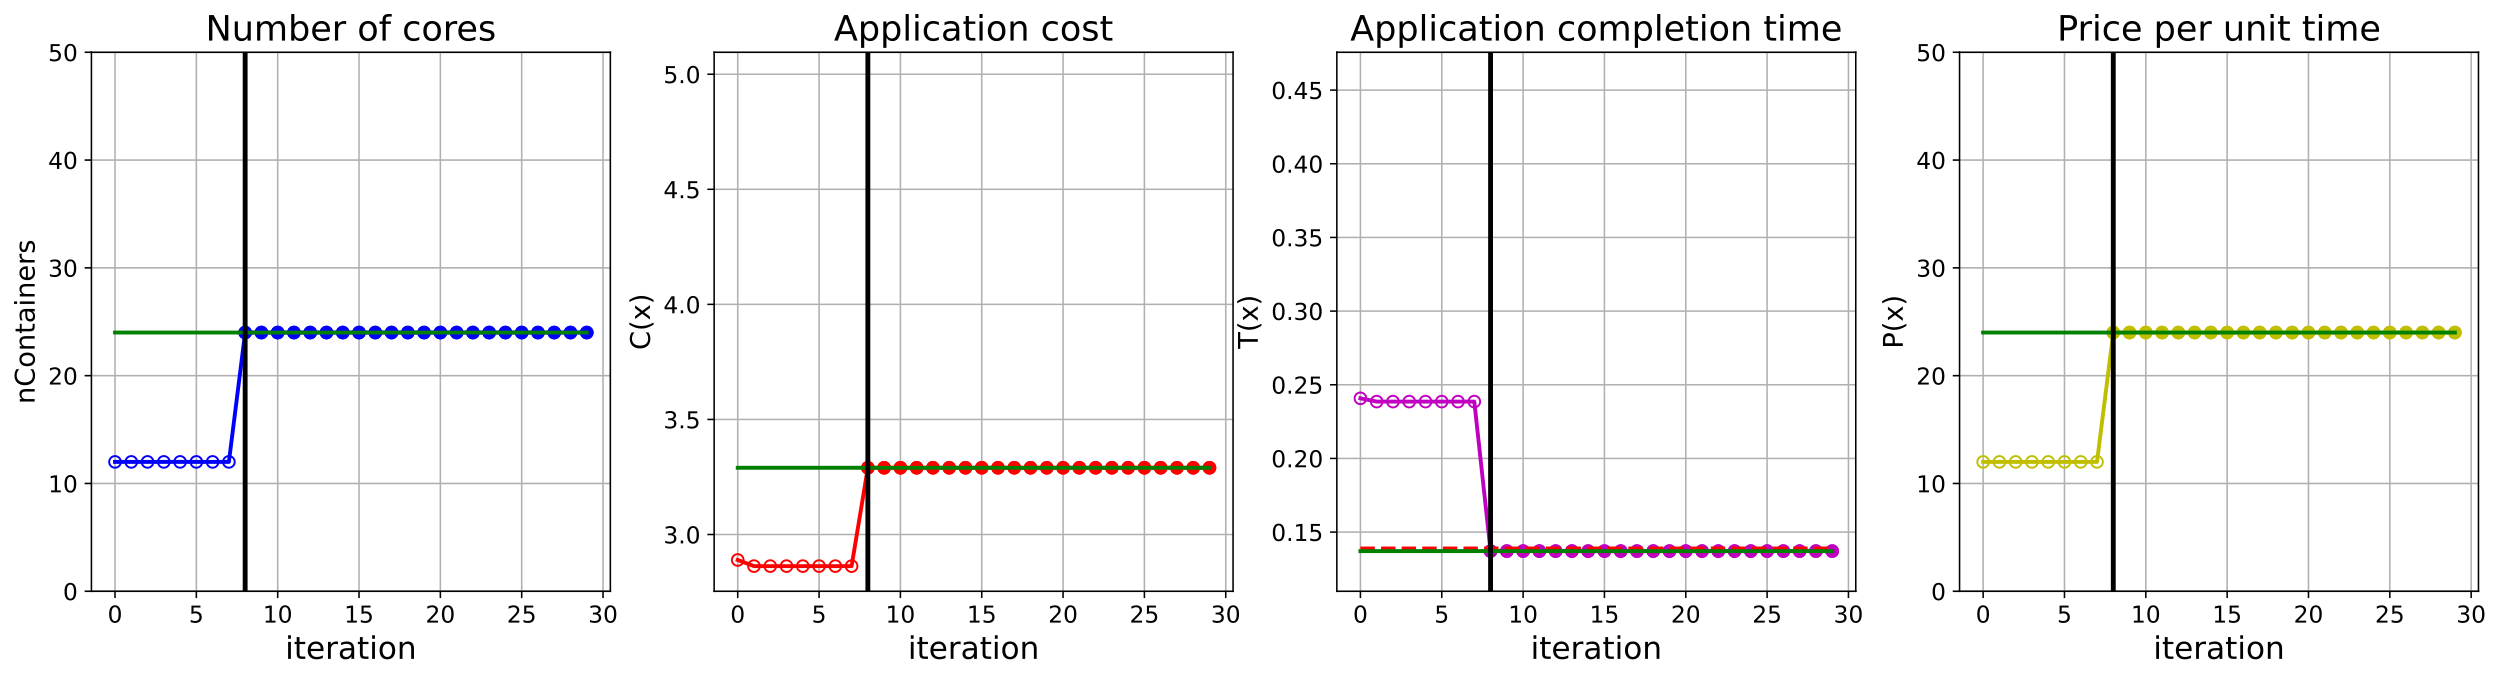 <?xml version="1.0" encoding="utf-8" standalone="no"?>
<!DOCTYPE svg PUBLIC "-//W3C//DTD SVG 1.1//EN"
  "http://www.w3.org/Graphics/SVG/1.1/DTD/svg11.dtd">
<!-- Created with matplotlib (https://matplotlib.org/) -->
<svg height="349.376pt" version="1.1" viewBox="0 0 1285.69 349.376" width="1285.69pt" xmlns="http://www.w3.org/2000/svg" xmlns:xlink="http://www.w3.org/1999/xlink">
 <defs>
  <style type="text/css">
*{stroke-linecap:butt;stroke-linejoin:round;}
  </style>
 </defs>
 <g id="figure_1">
  <g id="patch_1">
   <path d="M 0 349.376 
L 1285.69 349.376 
L 1285.69 0 
L 0 0 
z
" style="fill:#ffffff;"/>
  </g>
  <g id="axes_1">
   <g id="patch_2">
    <path d="M 47.019 304.077 
L 313.889 304.077 
L 313.889 26.877 
L 47.019 26.877 
z
" style="fill:#ffffff;"/>
   </g>
   <g id="matplotlib.axis_1">
    <g id="xtick_1">
     <g id="line2d_1">
      <path clip-path="url(#p8cff4bf5a5)" d="M 59.15 304.077 
L 59.15 26.877 
" style="fill:none;stroke:#b0b0b0;stroke-linecap:square;stroke-width:0.8;"/>
     </g>
     <g id="line2d_2">
      <defs>
       <path d="M 0 0 
L 0 3.5 
" id="mb9a586b513" style="stroke:#000000;stroke-width:0.8;"/>
      </defs>
      <g>
       <use style="stroke:#000000;stroke-width:0.8;" x="59.15" xlink:href="#mb9a586b513" y="304.077"/>
      </g>
     </g>
     <g id="text_1">
      <!-- 0 -->
      <defs>
       <path d="M 31.781 66.406 
Q 24.172 66.406 20.328 58.906 
Q 16.5 51.422 16.5 36.375 
Q 16.5 21.391 20.328 13.891 
Q 24.172 6.391 31.781 6.391 
Q 39.453 6.391 43.281 13.891 
Q 47.125 21.391 47.125 36.375 
Q 47.125 51.422 43.281 58.906 
Q 39.453 66.406 31.781 66.406 
z
M 31.781 74.219 
Q 44.047 74.219 50.516 64.516 
Q 56.984 54.828 56.984 36.375 
Q 56.984 17.969 50.516 8.266 
Q 44.047 -1.422 31.781 -1.422 
Q 19.531 -1.422 13.062 8.266 
Q 6.594 17.969 6.594 36.375 
Q 6.594 54.828 13.062 64.516 
Q 19.531 74.219 31.781 74.219 
z
" id="DejaVuSans-48"/>
      </defs>
      <g transform="translate(55.332 320.195)scale(0.12 -0.12)">
       <use xlink:href="#DejaVuSans-48"/>
      </g>
     </g>
    </g>
    <g id="xtick_2">
     <g id="line2d_3">
      <path clip-path="url(#p8cff4bf5a5)" d="M 100.979 304.077 
L 100.979 26.877 
" style="fill:none;stroke:#b0b0b0;stroke-linecap:square;stroke-width:0.8;"/>
     </g>
     <g id="line2d_4">
      <g>
       <use style="stroke:#000000;stroke-width:0.8;" x="100.979" xlink:href="#mb9a586b513" y="304.077"/>
      </g>
     </g>
     <g id="text_2">
      <!-- 5 -->
      <defs>
       <path d="M 10.797 72.906 
L 49.516 72.906 
L 49.516 64.594 
L 19.828 64.594 
L 19.828 46.734 
Q 21.969 47.469 24.109 47.828 
Q 26.266 48.188 28.422 48.188 
Q 40.625 48.188 47.75 41.5 
Q 54.891 34.812 54.891 23.391 
Q 54.891 11.625 47.562 5.094 
Q 40.234 -1.422 26.906 -1.422 
Q 22.312 -1.422 17.547 -0.641 
Q 12.797 0.141 7.719 1.703 
L 7.719 11.625 
Q 12.109 9.234 16.797 8.062 
Q 21.484 6.891 26.703 6.891 
Q 35.156 6.891 40.078 11.328 
Q 45.016 15.766 45.016 23.391 
Q 45.016 31 40.078 35.438 
Q 35.156 39.891 26.703 39.891 
Q 22.75 39.891 18.812 39.016 
Q 14.891 38.141 10.797 36.281 
z
" id="DejaVuSans-53"/>
      </defs>
      <g transform="translate(97.161 320.195)scale(0.12 -0.12)">
       <use xlink:href="#DejaVuSans-53"/>
      </g>
     </g>
    </g>
    <g id="xtick_3">
     <g id="line2d_5">
      <path clip-path="url(#p8cff4bf5a5)" d="M 142.808 304.077 
L 142.808 26.877 
" style="fill:none;stroke:#b0b0b0;stroke-linecap:square;stroke-width:0.8;"/>
     </g>
     <g id="line2d_6">
      <g>
       <use style="stroke:#000000;stroke-width:0.8;" x="142.808" xlink:href="#mb9a586b513" y="304.077"/>
      </g>
     </g>
     <g id="text_3">
      <!-- 10 -->
      <defs>
       <path d="M 12.406 8.297 
L 28.516 8.297 
L 28.516 63.922 
L 10.984 60.406 
L 10.984 69.391 
L 28.422 72.906 
L 38.281 72.906 
L 38.281 8.297 
L 54.391 8.297 
L 54.391 0 
L 12.406 0 
z
" id="DejaVuSans-49"/>
      </defs>
      <g transform="translate(135.173 320.195)scale(0.12 -0.12)">
       <use xlink:href="#DejaVuSans-49"/>
       <use x="63.623" xlink:href="#DejaVuSans-48"/>
      </g>
     </g>
    </g>
    <g id="xtick_4">
     <g id="line2d_7">
      <path clip-path="url(#p8cff4bf5a5)" d="M 184.637 304.077 
L 184.637 26.877 
" style="fill:none;stroke:#b0b0b0;stroke-linecap:square;stroke-width:0.8;"/>
     </g>
     <g id="line2d_8">
      <g>
       <use style="stroke:#000000;stroke-width:0.8;" x="184.637" xlink:href="#mb9a586b513" y="304.077"/>
      </g>
     </g>
     <g id="text_4">
      <!-- 15 -->
      <g transform="translate(177.002 320.195)scale(0.12 -0.12)">
       <use xlink:href="#DejaVuSans-49"/>
       <use x="63.623" xlink:href="#DejaVuSans-53"/>
      </g>
     </g>
    </g>
    <g id="xtick_5">
     <g id="line2d_9">
      <path clip-path="url(#p8cff4bf5a5)" d="M 226.466 304.077 
L 226.466 26.877 
" style="fill:none;stroke:#b0b0b0;stroke-linecap:square;stroke-width:0.8;"/>
     </g>
     <g id="line2d_10">
      <g>
       <use style="stroke:#000000;stroke-width:0.8;" x="226.466" xlink:href="#mb9a586b513" y="304.077"/>
      </g>
     </g>
     <g id="text_5">
      <!-- 20 -->
      <defs>
       <path d="M 19.188 8.297 
L 53.609 8.297 
L 53.609 0 
L 7.328 0 
L 7.328 8.297 
Q 12.938 14.109 22.625 23.891 
Q 32.328 33.688 34.812 36.531 
Q 39.547 41.844 41.422 45.531 
Q 43.312 49.219 43.312 52.781 
Q 43.312 58.594 39.234 62.25 
Q 35.156 65.922 28.609 65.922 
Q 23.969 65.922 18.812 64.312 
Q 13.672 62.703 7.812 59.422 
L 7.812 69.391 
Q 13.766 71.781 18.938 73 
Q 24.125 74.219 28.422 74.219 
Q 39.75 74.219 46.484 68.547 
Q 53.219 62.891 53.219 53.422 
Q 53.219 48.922 51.531 44.891 
Q 49.859 40.875 45.406 35.406 
Q 44.188 33.984 37.641 27.219 
Q 31.109 20.453 19.188 8.297 
z
" id="DejaVuSans-50"/>
      </defs>
      <g transform="translate(218.831 320.195)scale(0.12 -0.12)">
       <use xlink:href="#DejaVuSans-50"/>
       <use x="63.623" xlink:href="#DejaVuSans-48"/>
      </g>
     </g>
    </g>
    <g id="xtick_6">
     <g id="line2d_11">
      <path clip-path="url(#p8cff4bf5a5)" d="M 268.295 304.077 
L 268.295 26.877 
" style="fill:none;stroke:#b0b0b0;stroke-linecap:square;stroke-width:0.8;"/>
     </g>
     <g id="line2d_12">
      <g>
       <use style="stroke:#000000;stroke-width:0.8;" x="268.295" xlink:href="#mb9a586b513" y="304.077"/>
      </g>
     </g>
     <g id="text_6">
      <!-- 25 -->
      <g transform="translate(260.66 320.195)scale(0.12 -0.12)">
       <use xlink:href="#DejaVuSans-50"/>
       <use x="63.623" xlink:href="#DejaVuSans-53"/>
      </g>
     </g>
    </g>
    <g id="xtick_7">
     <g id="line2d_13">
      <path clip-path="url(#p8cff4bf5a5)" d="M 310.124 304.077 
L 310.124 26.877 
" style="fill:none;stroke:#b0b0b0;stroke-linecap:square;stroke-width:0.8;"/>
     </g>
     <g id="line2d_14">
      <g>
       <use style="stroke:#000000;stroke-width:0.8;" x="310.124" xlink:href="#mb9a586b513" y="304.077"/>
      </g>
     </g>
     <g id="text_7">
      <!-- 30 -->
      <defs>
       <path d="M 40.578 39.312 
Q 47.656 37.797 51.625 33 
Q 55.609 28.219 55.609 21.188 
Q 55.609 10.406 48.188 4.484 
Q 40.766 -1.422 27.094 -1.422 
Q 22.516 -1.422 17.656 -0.516 
Q 12.797 0.391 7.625 2.203 
L 7.625 11.719 
Q 11.719 9.328 16.594 8.109 
Q 21.484 6.891 26.812 6.891 
Q 36.078 6.891 40.938 10.547 
Q 45.797 14.203 45.797 21.188 
Q 45.797 27.641 41.281 31.266 
Q 36.766 34.906 28.719 34.906 
L 20.219 34.906 
L 20.219 43.016 
L 29.109 43.016 
Q 36.375 43.016 40.234 45.922 
Q 44.094 48.828 44.094 54.297 
Q 44.094 59.906 40.109 62.906 
Q 36.141 65.922 28.719 65.922 
Q 24.656 65.922 20.016 65.031 
Q 15.375 64.156 9.812 62.312 
L 9.812 71.094 
Q 15.438 72.656 20.344 73.438 
Q 25.25 74.219 29.594 74.219 
Q 40.828 74.219 47.359 69.109 
Q 53.906 64.016 53.906 55.328 
Q 53.906 49.266 50.438 45.094 
Q 46.969 40.922 40.578 39.312 
z
" id="DejaVuSans-51"/>
      </defs>
      <g transform="translate(302.489 320.195)scale(0.12 -0.12)">
       <use xlink:href="#DejaVuSans-51"/>
       <use x="63.623" xlink:href="#DejaVuSans-48"/>
      </g>
     </g>
    </g>
    <g id="text_8">
     <!-- iteration -->
     <defs>
      <path d="M 9.422 54.688 
L 18.406 54.688 
L 18.406 0 
L 9.422 0 
z
M 9.422 75.984 
L 18.406 75.984 
L 18.406 64.594 
L 9.422 64.594 
z
" id="DejaVuSans-105"/>
      <path d="M 18.312 70.219 
L 18.312 54.688 
L 36.812 54.688 
L 36.812 47.703 
L 18.312 47.703 
L 18.312 18.016 
Q 18.312 11.328 20.141 9.422 
Q 21.969 7.516 27.594 7.516 
L 36.812 7.516 
L 36.812 0 
L 27.594 0 
Q 17.188 0 13.234 3.875 
Q 9.281 7.766 9.281 18.016 
L 9.281 47.703 
L 2.688 47.703 
L 2.688 54.688 
L 9.281 54.688 
L 9.281 70.219 
z
" id="DejaVuSans-116"/>
      <path d="M 56.203 29.594 
L 56.203 25.203 
L 14.891 25.203 
Q 15.484 15.922 20.484 11.062 
Q 25.484 6.203 34.422 6.203 
Q 39.594 6.203 44.453 7.469 
Q 49.312 8.734 54.109 11.281 
L 54.109 2.781 
Q 49.266 0.734 44.188 -0.344 
Q 39.109 -1.422 33.891 -1.422 
Q 20.797 -1.422 13.156 6.188 
Q 5.516 13.812 5.516 26.812 
Q 5.516 40.234 12.766 48.109 
Q 20.016 56 32.328 56 
Q 43.359 56 49.781 48.891 
Q 56.203 41.797 56.203 29.594 
z
M 47.219 32.234 
Q 47.125 39.594 43.094 43.984 
Q 39.062 48.391 32.422 48.391 
Q 24.906 48.391 20.391 44.141 
Q 15.875 39.891 15.188 32.172 
z
" id="DejaVuSans-101"/>
      <path d="M 41.109 46.297 
Q 39.594 47.172 37.812 47.578 
Q 36.031 48 33.891 48 
Q 26.266 48 22.188 43.047 
Q 18.109 38.094 18.109 28.812 
L 18.109 0 
L 9.078 0 
L 9.078 54.688 
L 18.109 54.688 
L 18.109 46.188 
Q 20.953 51.172 25.484 53.578 
Q 30.031 56 36.531 56 
Q 37.453 56 38.578 55.875 
Q 39.703 55.766 41.062 55.516 
z
" id="DejaVuSans-114"/>
      <path d="M 34.281 27.484 
Q 23.391 27.484 19.188 25 
Q 14.984 22.516 14.984 16.5 
Q 14.984 11.719 18.141 8.906 
Q 21.297 6.109 26.703 6.109 
Q 34.188 6.109 38.703 11.406 
Q 43.219 16.703 43.219 25.484 
L 43.219 27.484 
z
M 52.203 31.203 
L 52.203 0 
L 43.219 0 
L 43.219 8.297 
Q 40.141 3.328 35.547 0.953 
Q 30.953 -1.422 24.312 -1.422 
Q 15.922 -1.422 10.953 3.297 
Q 6 8.016 6 15.922 
Q 6 25.141 12.172 29.828 
Q 18.359 34.516 30.609 34.516 
L 43.219 34.516 
L 43.219 35.406 
Q 43.219 41.609 39.141 45 
Q 35.062 48.391 27.688 48.391 
Q 23 48.391 18.547 47.266 
Q 14.109 46.141 10.016 43.891 
L 10.016 52.203 
Q 14.938 54.109 19.578 55.047 
Q 24.219 56 28.609 56 
Q 40.484 56 46.344 49.844 
Q 52.203 43.703 52.203 31.203 
z
" id="DejaVuSans-97"/>
      <path d="M 30.609 48.391 
Q 23.391 48.391 19.188 42.75 
Q 14.984 37.109 14.984 27.297 
Q 14.984 17.484 19.156 11.844 
Q 23.344 6.203 30.609 6.203 
Q 37.797 6.203 41.984 11.859 
Q 46.188 17.531 46.188 27.297 
Q 46.188 37.016 41.984 42.703 
Q 37.797 48.391 30.609 48.391 
z
M 30.609 56 
Q 42.328 56 49.016 48.375 
Q 55.719 40.766 55.719 27.297 
Q 55.719 13.875 49.016 6.219 
Q 42.328 -1.422 30.609 -1.422 
Q 18.844 -1.422 12.172 6.219 
Q 5.516 13.875 5.516 27.297 
Q 5.516 40.766 12.172 48.375 
Q 18.844 56 30.609 56 
z
" id="DejaVuSans-111"/>
      <path d="M 54.891 33.016 
L 54.891 0 
L 45.906 0 
L 45.906 32.719 
Q 45.906 40.484 42.875 44.328 
Q 39.844 48.188 33.797 48.188 
Q 26.516 48.188 22.312 43.547 
Q 18.109 38.922 18.109 30.906 
L 18.109 0 
L 9.078 0 
L 9.078 54.688 
L 18.109 54.688 
L 18.109 46.188 
Q 21.344 51.125 25.703 53.562 
Q 30.078 56 35.797 56 
Q 45.219 56 50.047 50.172 
Q 54.891 44.344 54.891 33.016 
z
" id="DejaVuSans-110"/>
     </defs>
     <g transform="translate(146.658 338.848)scale(0.16 -0.16)">
      <use xlink:href="#DejaVuSans-105"/>
      <use x="27.783" xlink:href="#DejaVuSans-116"/>
      <use x="66.992" xlink:href="#DejaVuSans-101"/>
      <use x="128.516" xlink:href="#DejaVuSans-114"/>
      <use x="169.629" xlink:href="#DejaVuSans-97"/>
      <use x="230.908" xlink:href="#DejaVuSans-116"/>
      <use x="270.117" xlink:href="#DejaVuSans-105"/>
      <use x="297.9" xlink:href="#DejaVuSans-111"/>
      <use x="359.082" xlink:href="#DejaVuSans-110"/>
     </g>
    </g>
   </g>
   <g id="matplotlib.axis_2">
    <g id="ytick_1">
     <g id="line2d_15">
      <path clip-path="url(#p8cff4bf5a5)" d="M 47.019 304.077 
L 313.889 304.077 
" style="fill:none;stroke:#b0b0b0;stroke-linecap:square;stroke-width:0.8;"/>
     </g>
     <g id="line2d_16">
      <defs>
       <path d="M 0 0 
L -3.5 0 
" id="mb5d2f8e0cc" style="stroke:#000000;stroke-width:0.8;"/>
      </defs>
      <g>
       <use style="stroke:#000000;stroke-width:0.8;" x="47.019" xlink:href="#mb5d2f8e0cc" y="304.077"/>
      </g>
     </g>
     <g id="text_9">
      <!-- 0 -->
      <g transform="translate(32.384 308.636)scale(0.12 -0.12)">
       <use xlink:href="#DejaVuSans-48"/>
      </g>
     </g>
    </g>
    <g id="ytick_2">
     <g id="line2d_17">
      <path clip-path="url(#p8cff4bf5a5)" d="M 47.019 248.637 
L 313.889 248.637 
" style="fill:none;stroke:#b0b0b0;stroke-linecap:square;stroke-width:0.8;"/>
     </g>
     <g id="line2d_18">
      <g>
       <use style="stroke:#000000;stroke-width:0.8;" x="47.019" xlink:href="#mb5d2f8e0cc" y="248.637"/>
      </g>
     </g>
     <g id="text_10">
      <!-- 10 -->
      <g transform="translate(24.749 253.196)scale(0.12 -0.12)">
       <use xlink:href="#DejaVuSans-49"/>
       <use x="63.623" xlink:href="#DejaVuSans-48"/>
      </g>
     </g>
    </g>
    <g id="ytick_3">
     <g id="line2d_19">
      <path clip-path="url(#p8cff4bf5a5)" d="M 47.019 193.197 
L 313.889 193.197 
" style="fill:none;stroke:#b0b0b0;stroke-linecap:square;stroke-width:0.8;"/>
     </g>
     <g id="line2d_20">
      <g>
       <use style="stroke:#000000;stroke-width:0.8;" x="47.019" xlink:href="#mb5d2f8e0cc" y="193.197"/>
      </g>
     </g>
     <g id="text_11">
      <!-- 20 -->
      <g transform="translate(24.749 197.756)scale(0.12 -0.12)">
       <use xlink:href="#DejaVuSans-50"/>
       <use x="63.623" xlink:href="#DejaVuSans-48"/>
      </g>
     </g>
    </g>
    <g id="ytick_4">
     <g id="line2d_21">
      <path clip-path="url(#p8cff4bf5a5)" d="M 47.019 137.757 
L 313.889 137.757 
" style="fill:none;stroke:#b0b0b0;stroke-linecap:square;stroke-width:0.8;"/>
     </g>
     <g id="line2d_22">
      <g>
       <use style="stroke:#000000;stroke-width:0.8;" x="47.019" xlink:href="#mb5d2f8e0cc" y="137.757"/>
      </g>
     </g>
     <g id="text_12">
      <!-- 30 -->
      <g transform="translate(24.749 142.316)scale(0.12 -0.12)">
       <use xlink:href="#DejaVuSans-51"/>
       <use x="63.623" xlink:href="#DejaVuSans-48"/>
      </g>
     </g>
    </g>
    <g id="ytick_5">
     <g id="line2d_23">
      <path clip-path="url(#p8cff4bf5a5)" d="M 47.019 82.317 
L 313.889 82.317 
" style="fill:none;stroke:#b0b0b0;stroke-linecap:square;stroke-width:0.8;"/>
     </g>
     <g id="line2d_24">
      <g>
       <use style="stroke:#000000;stroke-width:0.8;" x="47.019" xlink:href="#mb5d2f8e0cc" y="82.317"/>
      </g>
     </g>
     <g id="text_13">
      <!-- 40 -->
      <defs>
       <path d="M 37.797 64.312 
L 12.891 25.391 
L 37.797 25.391 
z
M 35.203 72.906 
L 47.609 72.906 
L 47.609 25.391 
L 58.016 25.391 
L 58.016 17.188 
L 47.609 17.188 
L 47.609 0 
L 37.797 0 
L 37.797 17.188 
L 4.891 17.188 
L 4.891 26.703 
z
" id="DejaVuSans-52"/>
      </defs>
      <g transform="translate(24.749 86.876)scale(0.12 -0.12)">
       <use xlink:href="#DejaVuSans-52"/>
       <use x="63.623" xlink:href="#DejaVuSans-48"/>
      </g>
     </g>
    </g>
    <g id="ytick_6">
     <g id="line2d_25">
      <path clip-path="url(#p8cff4bf5a5)" d="M 47.019 26.877 
L 313.889 26.877 
" style="fill:none;stroke:#b0b0b0;stroke-linecap:square;stroke-width:0.8;"/>
     </g>
     <g id="line2d_26">
      <g>
       <use style="stroke:#000000;stroke-width:0.8;" x="47.019" xlink:href="#mb5d2f8e0cc" y="26.877"/>
      </g>
     </g>
     <g id="text_14">
      <!-- 50 -->
      <g transform="translate(24.749 31.436)scale(0.12 -0.12)">
       <use xlink:href="#DejaVuSans-53"/>
       <use x="63.623" xlink:href="#DejaVuSans-48"/>
      </g>
     </g>
    </g>
    <g id="text_15">
     <!-- nContainers -->
     <defs>
      <path d="M 64.406 67.281 
L 64.406 56.891 
Q 59.422 61.531 53.781 63.812 
Q 48.141 66.109 41.797 66.109 
Q 29.297 66.109 22.656 58.469 
Q 16.016 50.828 16.016 36.375 
Q 16.016 21.969 22.656 14.328 
Q 29.297 6.688 41.797 6.688 
Q 48.141 6.688 53.781 8.984 
Q 59.422 11.281 64.406 15.922 
L 64.406 5.609 
Q 59.234 2.094 53.438 0.328 
Q 47.656 -1.422 41.219 -1.422 
Q 24.656 -1.422 15.125 8.703 
Q 5.609 18.844 5.609 36.375 
Q 5.609 53.953 15.125 64.078 
Q 24.656 74.219 41.219 74.219 
Q 47.75 74.219 53.531 72.484 
Q 59.328 70.75 64.406 67.281 
z
" id="DejaVuSans-67"/>
      <path d="M 44.281 53.078 
L 44.281 44.578 
Q 40.484 46.531 36.375 47.5 
Q 32.281 48.484 27.875 48.484 
Q 21.188 48.484 17.844 46.438 
Q 14.5 44.391 14.5 40.281 
Q 14.5 37.156 16.891 35.375 
Q 19.281 33.594 26.516 31.984 
L 29.594 31.297 
Q 39.156 29.25 43.188 25.516 
Q 47.219 21.781 47.219 15.094 
Q 47.219 7.469 41.188 3.016 
Q 35.156 -1.422 24.609 -1.422 
Q 20.219 -1.422 15.453 -0.562 
Q 10.688 0.297 5.422 2 
L 5.422 11.281 
Q 10.406 8.688 15.234 7.391 
Q 20.062 6.109 24.812 6.109 
Q 31.156 6.109 34.562 8.281 
Q 37.984 10.453 37.984 14.406 
Q 37.984 18.062 35.516 20.016 
Q 33.062 21.969 24.703 23.781 
L 21.578 24.516 
Q 13.234 26.266 9.516 29.906 
Q 5.812 33.547 5.812 39.891 
Q 5.812 47.609 11.281 51.797 
Q 16.75 56 26.812 56 
Q 31.781 56 36.172 55.266 
Q 40.578 54.547 44.281 53.078 
z
" id="DejaVuSans-115"/>
     </defs>
     <g transform="translate(17.838 207.767)rotate(-90)scale(0.14 -0.14)">
      <use xlink:href="#DejaVuSans-110"/>
      <use x="63.379" xlink:href="#DejaVuSans-67"/>
      <use x="133.203" xlink:href="#DejaVuSans-111"/>
      <use x="194.385" xlink:href="#DejaVuSans-110"/>
      <use x="257.764" xlink:href="#DejaVuSans-116"/>
      <use x="296.973" xlink:href="#DejaVuSans-97"/>
      <use x="358.252" xlink:href="#DejaVuSans-105"/>
      <use x="386.035" xlink:href="#DejaVuSans-110"/>
      <use x="449.414" xlink:href="#DejaVuSans-101"/>
      <use x="510.938" xlink:href="#DejaVuSans-114"/>
      <use x="552.051" xlink:href="#DejaVuSans-115"/>
     </g>
    </g>
   </g>
   <g id="line2d_27">
    <path clip-path="url(#p8cff4bf5a5)" d="M 59.15 237.549 
L 67.516 237.549 
L 75.881 237.549 
L 84.247 237.549 
L 92.613 237.549 
L 100.979 237.549 
L 109.345 237.549 
L 117.711 237.549 
L 126.076 171.021 
L 134.442 171.021 
L 142.808 171.021 
L 151.174 171.021 
L 159.54 171.021 
L 167.905 171.021 
L 176.271 171.021 
L 184.637 171.021 
L 193.003 171.021 
L 201.369 171.021 
L 209.735 171.021 
L 218.1 171.021 
L 226.466 171.021 
L 234.832 171.021 
L 243.198 171.021 
L 251.564 171.021 
L 259.929 171.021 
L 268.295 171.021 
L 276.661 171.021 
L 285.027 171.021 
L 293.393 171.021 
L 301.759 171.021 
" style="fill:none;stroke:#0000ff;stroke-linecap:square;stroke-width:2;"/>
    <defs>
     <path d="M 0 3 
C 0.796 3 1.559 2.684 2.121 2.121 
C 2.684 1.559 3 0.796 3 0 
C 3 -0.796 2.684 -1.559 2.121 -2.121 
C 1.559 -2.684 0.796 -3 0 -3 
C -0.796 -3 -1.559 -2.684 -2.121 -2.121 
C -2.684 -1.559 -3 -0.796 -3 0 
C -3 0.796 -2.684 1.559 -2.121 2.121 
C -1.559 2.684 -0.796 3 0 3 
z
" id="mc8ba443bcd" style="stroke:#0000ff;"/>
    </defs>
    <g clip-path="url(#p8cff4bf5a5)">
     <use style="fill-opacity:0;stroke:#0000ff;" x="59.15" xlink:href="#mc8ba443bcd" y="237.549"/>
     <use style="fill-opacity:0;stroke:#0000ff;" x="67.516" xlink:href="#mc8ba443bcd" y="237.549"/>
     <use style="fill-opacity:0;stroke:#0000ff;" x="75.881" xlink:href="#mc8ba443bcd" y="237.549"/>
     <use style="fill-opacity:0;stroke:#0000ff;" x="84.247" xlink:href="#mc8ba443bcd" y="237.549"/>
     <use style="fill-opacity:0;stroke:#0000ff;" x="92.613" xlink:href="#mc8ba443bcd" y="237.549"/>
     <use style="fill-opacity:0;stroke:#0000ff;" x="100.979" xlink:href="#mc8ba443bcd" y="237.549"/>
     <use style="fill-opacity:0;stroke:#0000ff;" x="109.345" xlink:href="#mc8ba443bcd" y="237.549"/>
     <use style="fill-opacity:0;stroke:#0000ff;" x="117.711" xlink:href="#mc8ba443bcd" y="237.549"/>
     <use style="fill-opacity:0;stroke:#0000ff;" x="126.076" xlink:href="#mc8ba443bcd" y="171.021"/>
     <use style="fill-opacity:0;stroke:#0000ff;" x="134.442" xlink:href="#mc8ba443bcd" y="171.021"/>
     <use style="fill-opacity:0;stroke:#0000ff;" x="142.808" xlink:href="#mc8ba443bcd" y="171.021"/>
     <use style="fill-opacity:0;stroke:#0000ff;" x="151.174" xlink:href="#mc8ba443bcd" y="171.021"/>
     <use style="fill-opacity:0;stroke:#0000ff;" x="159.54" xlink:href="#mc8ba443bcd" y="171.021"/>
     <use style="fill-opacity:0;stroke:#0000ff;" x="167.905" xlink:href="#mc8ba443bcd" y="171.021"/>
     <use style="fill-opacity:0;stroke:#0000ff;" x="176.271" xlink:href="#mc8ba443bcd" y="171.021"/>
     <use style="fill-opacity:0;stroke:#0000ff;" x="184.637" xlink:href="#mc8ba443bcd" y="171.021"/>
     <use style="fill-opacity:0;stroke:#0000ff;" x="193.003" xlink:href="#mc8ba443bcd" y="171.021"/>
     <use style="fill-opacity:0;stroke:#0000ff;" x="201.369" xlink:href="#mc8ba443bcd" y="171.021"/>
     <use style="fill-opacity:0;stroke:#0000ff;" x="209.735" xlink:href="#mc8ba443bcd" y="171.021"/>
     <use style="fill-opacity:0;stroke:#0000ff;" x="218.1" xlink:href="#mc8ba443bcd" y="171.021"/>
     <use style="fill-opacity:0;stroke:#0000ff;" x="226.466" xlink:href="#mc8ba443bcd" y="171.021"/>
     <use style="fill-opacity:0;stroke:#0000ff;" x="234.832" xlink:href="#mc8ba443bcd" y="171.021"/>
     <use style="fill-opacity:0;stroke:#0000ff;" x="243.198" xlink:href="#mc8ba443bcd" y="171.021"/>
     <use style="fill-opacity:0;stroke:#0000ff;" x="251.564" xlink:href="#mc8ba443bcd" y="171.021"/>
     <use style="fill-opacity:0;stroke:#0000ff;" x="259.929" xlink:href="#mc8ba443bcd" y="171.021"/>
     <use style="fill-opacity:0;stroke:#0000ff;" x="268.295" xlink:href="#mc8ba443bcd" y="171.021"/>
     <use style="fill-opacity:0;stroke:#0000ff;" x="276.661" xlink:href="#mc8ba443bcd" y="171.021"/>
     <use style="fill-opacity:0;stroke:#0000ff;" x="285.027" xlink:href="#mc8ba443bcd" y="171.021"/>
     <use style="fill-opacity:0;stroke:#0000ff;" x="293.393" xlink:href="#mc8ba443bcd" y="171.021"/>
     <use style="fill-opacity:0;stroke:#0000ff;" x="301.759" xlink:href="#mc8ba443bcd" y="171.021"/>
    </g>
   </g>
   <g id="line2d_28">
    <defs>
     <path d="M 0 3 
C 0.796 3 1.559 2.684 2.121 2.121 
C 2.684 1.559 3 0.796 3 0 
C 3 -0.796 2.684 -1.559 2.121 -2.121 
C 1.559 -2.684 0.796 -3 0 -3 
C -0.796 -3 -1.559 -2.684 -2.121 -2.121 
C -2.684 -1.559 -3 -0.796 -3 0 
C -3 0.796 -2.684 1.559 -2.121 2.121 
C -1.559 2.684 -0.796 3 0 3 
z
" id="m6d2a2ba91f" style="stroke:#0000ff;"/>
    </defs>
    <g clip-path="url(#p8cff4bf5a5)">
     <use style="fill:#0000ff;stroke:#0000ff;" x="126.076" xlink:href="#m6d2a2ba91f" y="171.021"/>
    </g>
   </g>
   <g id="line2d_29">
    <g clip-path="url(#p8cff4bf5a5)">
     <use style="fill:#0000ff;stroke:#0000ff;" x="134.442" xlink:href="#m6d2a2ba91f" y="171.021"/>
    </g>
   </g>
   <g id="line2d_30">
    <g clip-path="url(#p8cff4bf5a5)">
     <use style="fill:#0000ff;stroke:#0000ff;" x="142.808" xlink:href="#m6d2a2ba91f" y="171.021"/>
    </g>
   </g>
   <g id="line2d_31">
    <g clip-path="url(#p8cff4bf5a5)">
     <use style="fill:#0000ff;stroke:#0000ff;" x="151.174" xlink:href="#m6d2a2ba91f" y="171.021"/>
    </g>
   </g>
   <g id="line2d_32">
    <g clip-path="url(#p8cff4bf5a5)">
     <use style="fill:#0000ff;stroke:#0000ff;" x="159.54" xlink:href="#m6d2a2ba91f" y="171.021"/>
    </g>
   </g>
   <g id="line2d_33">
    <g clip-path="url(#p8cff4bf5a5)">
     <use style="fill:#0000ff;stroke:#0000ff;" x="167.905" xlink:href="#m6d2a2ba91f" y="171.021"/>
    </g>
   </g>
   <g id="line2d_34">
    <g clip-path="url(#p8cff4bf5a5)">
     <use style="fill:#0000ff;stroke:#0000ff;" x="176.271" xlink:href="#m6d2a2ba91f" y="171.021"/>
    </g>
   </g>
   <g id="line2d_35">
    <g clip-path="url(#p8cff4bf5a5)">
     <use style="fill:#0000ff;stroke:#0000ff;" x="184.637" xlink:href="#m6d2a2ba91f" y="171.021"/>
    </g>
   </g>
   <g id="line2d_36">
    <g clip-path="url(#p8cff4bf5a5)">
     <use style="fill:#0000ff;stroke:#0000ff;" x="193.003" xlink:href="#m6d2a2ba91f" y="171.021"/>
    </g>
   </g>
   <g id="line2d_37">
    <g clip-path="url(#p8cff4bf5a5)">
     <use style="fill:#0000ff;stroke:#0000ff;" x="201.369" xlink:href="#m6d2a2ba91f" y="171.021"/>
    </g>
   </g>
   <g id="line2d_38">
    <g clip-path="url(#p8cff4bf5a5)">
     <use style="fill:#0000ff;stroke:#0000ff;" x="209.735" xlink:href="#m6d2a2ba91f" y="171.021"/>
    </g>
   </g>
   <g id="line2d_39">
    <g clip-path="url(#p8cff4bf5a5)">
     <use style="fill:#0000ff;stroke:#0000ff;" x="218.1" xlink:href="#m6d2a2ba91f" y="171.021"/>
    </g>
   </g>
   <g id="line2d_40">
    <g clip-path="url(#p8cff4bf5a5)">
     <use style="fill:#0000ff;stroke:#0000ff;" x="226.466" xlink:href="#m6d2a2ba91f" y="171.021"/>
    </g>
   </g>
   <g id="line2d_41">
    <g clip-path="url(#p8cff4bf5a5)">
     <use style="fill:#0000ff;stroke:#0000ff;" x="234.832" xlink:href="#m6d2a2ba91f" y="171.021"/>
    </g>
   </g>
   <g id="line2d_42">
    <g clip-path="url(#p8cff4bf5a5)">
     <use style="fill:#0000ff;stroke:#0000ff;" x="243.198" xlink:href="#m6d2a2ba91f" y="171.021"/>
    </g>
   </g>
   <g id="line2d_43">
    <g clip-path="url(#p8cff4bf5a5)">
     <use style="fill:#0000ff;stroke:#0000ff;" x="251.564" xlink:href="#m6d2a2ba91f" y="171.021"/>
    </g>
   </g>
   <g id="line2d_44">
    <g clip-path="url(#p8cff4bf5a5)">
     <use style="fill:#0000ff;stroke:#0000ff;" x="259.929" xlink:href="#m6d2a2ba91f" y="171.021"/>
    </g>
   </g>
   <g id="line2d_45">
    <g clip-path="url(#p8cff4bf5a5)">
     <use style="fill:#0000ff;stroke:#0000ff;" x="268.295" xlink:href="#m6d2a2ba91f" y="171.021"/>
    </g>
   </g>
   <g id="line2d_46">
    <g clip-path="url(#p8cff4bf5a5)">
     <use style="fill:#0000ff;stroke:#0000ff;" x="276.661" xlink:href="#m6d2a2ba91f" y="171.021"/>
    </g>
   </g>
   <g id="line2d_47">
    <g clip-path="url(#p8cff4bf5a5)">
     <use style="fill:#0000ff;stroke:#0000ff;" x="285.027" xlink:href="#m6d2a2ba91f" y="171.021"/>
    </g>
   </g>
   <g id="line2d_48">
    <g clip-path="url(#p8cff4bf5a5)">
     <use style="fill:#0000ff;stroke:#0000ff;" x="293.393" xlink:href="#m6d2a2ba91f" y="171.021"/>
    </g>
   </g>
   <g id="line2d_49">
    <g clip-path="url(#p8cff4bf5a5)">
     <use style="fill:#0000ff;stroke:#0000ff;" x="301.759" xlink:href="#m6d2a2ba91f" y="171.021"/>
    </g>
   </g>
   <g id="line2d_50">
    <path clip-path="url(#p8cff4bf5a5)" d="M 59.15 171.021 
L 67.516 171.021 
L 75.881 171.021 
L 84.247 171.021 
L 92.613 171.021 
L 100.979 171.021 
L 109.345 171.021 
L 117.711 171.021 
L 126.076 171.021 
L 134.442 171.021 
L 142.808 171.021 
L 151.174 171.021 
L 159.54 171.021 
L 167.905 171.021 
L 176.271 171.021 
L 184.637 171.021 
L 193.003 171.021 
L 201.369 171.021 
L 209.735 171.021 
L 218.1 171.021 
L 226.466 171.021 
L 234.832 171.021 
L 243.198 171.021 
L 251.564 171.021 
L 259.929 171.021 
L 268.295 171.021 
L 276.661 171.021 
L 285.027 171.021 
L 293.393 171.021 
L 301.759 171.021 
" style="fill:none;stroke:#008000;stroke-linecap:square;stroke-width:2;"/>
   </g>
   <g id="line2d_51">
    <path clip-path="url(#p8cff4bf5a5)" d="M 126.076 304.077 
L 126.076 26.877 
" style="fill:none;stroke:#000000;stroke-linecap:square;stroke-width:2.5;"/>
   </g>
   <g id="patch_3">
    <path d="M 47.019 304.077 
L 47.019 26.877 
" style="fill:none;stroke:#000000;stroke-linecap:square;stroke-linejoin:miter;stroke-width:0.8;"/>
   </g>
   <g id="patch_4">
    <path d="M 313.889 304.077 
L 313.889 26.877 
" style="fill:none;stroke:#000000;stroke-linecap:square;stroke-linejoin:miter;stroke-width:0.8;"/>
   </g>
   <g id="patch_5">
    <path d="M 47.019 304.077 
L 313.889 304.077 
" style="fill:none;stroke:#000000;stroke-linecap:square;stroke-linejoin:miter;stroke-width:0.8;"/>
   </g>
   <g id="patch_6">
    <path d="M 47.019 26.877 
L 313.889 26.877 
" style="fill:none;stroke:#000000;stroke-linecap:square;stroke-linejoin:miter;stroke-width:0.8;"/>
   </g>
   <g id="text_16">
    <!-- Number of cores -->
    <defs>
     <path d="M 9.812 72.906 
L 23.094 72.906 
L 55.422 11.922 
L 55.422 72.906 
L 64.984 72.906 
L 64.984 0 
L 51.703 0 
L 19.391 60.984 
L 19.391 0 
L 9.812 0 
z
" id="DejaVuSans-78"/>
     <path d="M 8.5 21.578 
L 8.5 54.688 
L 17.484 54.688 
L 17.484 21.922 
Q 17.484 14.156 20.5 10.266 
Q 23.531 6.391 29.594 6.391 
Q 36.859 6.391 41.078 11.031 
Q 45.312 15.672 45.312 23.688 
L 45.312 54.688 
L 54.297 54.688 
L 54.297 0 
L 45.312 0 
L 45.312 8.406 
Q 42.047 3.422 37.719 1 
Q 33.406 -1.422 27.688 -1.422 
Q 18.266 -1.422 13.375 4.438 
Q 8.5 10.297 8.5 21.578 
z
M 31.109 56 
z
" id="DejaVuSans-117"/>
     <path d="M 52 44.188 
Q 55.375 50.25 60.062 53.125 
Q 64.75 56 71.094 56 
Q 79.641 56 84.281 50.016 
Q 88.922 44.047 88.922 33.016 
L 88.922 0 
L 79.891 0 
L 79.891 32.719 
Q 79.891 40.578 77.094 44.375 
Q 74.312 48.188 68.609 48.188 
Q 61.625 48.188 57.562 43.547 
Q 53.516 38.922 53.516 30.906 
L 53.516 0 
L 44.484 0 
L 44.484 32.719 
Q 44.484 40.625 41.703 44.406 
Q 38.922 48.188 33.109 48.188 
Q 26.219 48.188 22.156 43.531 
Q 18.109 38.875 18.109 30.906 
L 18.109 0 
L 9.078 0 
L 9.078 54.688 
L 18.109 54.688 
L 18.109 46.188 
Q 21.188 51.219 25.484 53.609 
Q 29.781 56 35.688 56 
Q 41.656 56 45.828 52.969 
Q 50 49.953 52 44.188 
z
" id="DejaVuSans-109"/>
     <path d="M 48.688 27.297 
Q 48.688 37.203 44.609 42.844 
Q 40.531 48.484 33.406 48.484 
Q 26.266 48.484 22.188 42.844 
Q 18.109 37.203 18.109 27.297 
Q 18.109 17.391 22.188 11.75 
Q 26.266 6.109 33.406 6.109 
Q 40.531 6.109 44.609 11.75 
Q 48.688 17.391 48.688 27.297 
z
M 18.109 46.391 
Q 20.953 51.266 25.266 53.625 
Q 29.594 56 35.594 56 
Q 45.562 56 51.781 48.094 
Q 58.016 40.188 58.016 27.297 
Q 58.016 14.406 51.781 6.484 
Q 45.562 -1.422 35.594 -1.422 
Q 29.594 -1.422 25.266 0.953 
Q 20.953 3.328 18.109 8.203 
L 18.109 0 
L 9.078 0 
L 9.078 75.984 
L 18.109 75.984 
z
" id="DejaVuSans-98"/>
     <path id="DejaVuSans-32"/>
     <path d="M 37.109 75.984 
L 37.109 68.5 
L 28.516 68.5 
Q 23.688 68.5 21.797 66.547 
Q 19.922 64.594 19.922 59.516 
L 19.922 54.688 
L 34.719 54.688 
L 34.719 47.703 
L 19.922 47.703 
L 19.922 0 
L 10.891 0 
L 10.891 47.703 
L 2.297 47.703 
L 2.297 54.688 
L 10.891 54.688 
L 10.891 58.5 
Q 10.891 67.625 15.141 71.797 
Q 19.391 75.984 28.609 75.984 
z
" id="DejaVuSans-102"/>
     <path d="M 48.781 52.594 
L 48.781 44.188 
Q 44.969 46.297 41.141 47.344 
Q 37.312 48.391 33.406 48.391 
Q 24.656 48.391 19.812 42.844 
Q 14.984 37.312 14.984 27.297 
Q 14.984 17.281 19.812 11.734 
Q 24.656 6.203 33.406 6.203 
Q 37.312 6.203 41.141 7.25 
Q 44.969 8.297 48.781 10.406 
L 48.781 2.094 
Q 45.016 0.344 40.984 -0.531 
Q 36.969 -1.422 32.422 -1.422 
Q 20.062 -1.422 12.781 6.344 
Q 5.516 14.109 5.516 27.297 
Q 5.516 40.672 12.859 48.328 
Q 20.219 56 33.016 56 
Q 37.156 56 41.109 55.141 
Q 45.062 54.297 48.781 52.594 
z
" id="DejaVuSans-99"/>
    </defs>
    <g transform="translate(105.725 20.877)scale(0.18 -0.18)">
     <use xlink:href="#DejaVuSans-78"/>
     <use x="74.805" xlink:href="#DejaVuSans-117"/>
     <use x="138.184" xlink:href="#DejaVuSans-109"/>
     <use x="235.596" xlink:href="#DejaVuSans-98"/>
     <use x="299.072" xlink:href="#DejaVuSans-101"/>
     <use x="360.596" xlink:href="#DejaVuSans-114"/>
     <use x="401.709" xlink:href="#DejaVuSans-32"/>
     <use x="433.496" xlink:href="#DejaVuSans-111"/>
     <use x="494.678" xlink:href="#DejaVuSans-102"/>
     <use x="529.883" xlink:href="#DejaVuSans-32"/>
     <use x="561.67" xlink:href="#DejaVuSans-99"/>
     <use x="616.65" xlink:href="#DejaVuSans-111"/>
     <use x="677.832" xlink:href="#DejaVuSans-114"/>
     <use x="716.695" xlink:href="#DejaVuSans-101"/>
     <use x="778.219" xlink:href="#DejaVuSans-115"/>
    </g>
   </g>
  </g>
  <g id="axes_2">
   <g id="patch_7">
    <path d="M 367.263 304.077 
L 634.132 304.077 
L 634.132 26.877 
L 367.263 26.877 
z
" style="fill:#ffffff;"/>
   </g>
   <g id="matplotlib.axis_3">
    <g id="xtick_8">
     <g id="line2d_52">
      <path clip-path="url(#p5c5906ca57)" d="M 379.393 304.077 
L 379.393 26.877 
" style="fill:none;stroke:#b0b0b0;stroke-linecap:square;stroke-width:0.8;"/>
     </g>
     <g id="line2d_53">
      <g>
       <use style="stroke:#000000;stroke-width:0.8;" x="379.393" xlink:href="#mb9a586b513" y="304.077"/>
      </g>
     </g>
     <g id="text_17">
      <!-- 0 -->
      <g transform="translate(375.576 320.195)scale(0.12 -0.12)">
       <use xlink:href="#DejaVuSans-48"/>
      </g>
     </g>
    </g>
    <g id="xtick_9">
     <g id="line2d_54">
      <path clip-path="url(#p5c5906ca57)" d="M 421.222 304.077 
L 421.222 26.877 
" style="fill:none;stroke:#b0b0b0;stroke-linecap:square;stroke-width:0.8;"/>
     </g>
     <g id="line2d_55">
      <g>
       <use style="stroke:#000000;stroke-width:0.8;" x="421.222" xlink:href="#mb9a586b513" y="304.077"/>
      </g>
     </g>
     <g id="text_18">
      <!-- 5 -->
      <g transform="translate(417.405 320.195)scale(0.12 -0.12)">
       <use xlink:href="#DejaVuSans-53"/>
      </g>
     </g>
    </g>
    <g id="xtick_10">
     <g id="line2d_56">
      <path clip-path="url(#p5c5906ca57)" d="M 463.051 304.077 
L 463.051 26.877 
" style="fill:none;stroke:#b0b0b0;stroke-linecap:square;stroke-width:0.8;"/>
     </g>
     <g id="line2d_57">
      <g>
       <use style="stroke:#000000;stroke-width:0.8;" x="463.051" xlink:href="#mb9a586b513" y="304.077"/>
      </g>
     </g>
     <g id="text_19">
      <!-- 10 -->
      <g transform="translate(455.416 320.195)scale(0.12 -0.12)">
       <use xlink:href="#DejaVuSans-49"/>
       <use x="63.623" xlink:href="#DejaVuSans-48"/>
      </g>
     </g>
    </g>
    <g id="xtick_11">
     <g id="line2d_58">
      <path clip-path="url(#p5c5906ca57)" d="M 504.881 304.077 
L 504.881 26.877 
" style="fill:none;stroke:#b0b0b0;stroke-linecap:square;stroke-width:0.8;"/>
     </g>
     <g id="line2d_59">
      <g>
       <use style="stroke:#000000;stroke-width:0.8;" x="504.881" xlink:href="#mb9a586b513" y="304.077"/>
      </g>
     </g>
     <g id="text_20">
      <!-- 15 -->
      <g transform="translate(497.246 320.195)scale(0.12 -0.12)">
       <use xlink:href="#DejaVuSans-49"/>
       <use x="63.623" xlink:href="#DejaVuSans-53"/>
      </g>
     </g>
    </g>
    <g id="xtick_12">
     <g id="line2d_60">
      <path clip-path="url(#p5c5906ca57)" d="M 546.71 304.077 
L 546.71 26.877 
" style="fill:none;stroke:#b0b0b0;stroke-linecap:square;stroke-width:0.8;"/>
     </g>
     <g id="line2d_61">
      <g>
       <use style="stroke:#000000;stroke-width:0.8;" x="546.71" xlink:href="#mb9a586b513" y="304.077"/>
      </g>
     </g>
     <g id="text_21">
      <!-- 20 -->
      <g transform="translate(539.075 320.195)scale(0.12 -0.12)">
       <use xlink:href="#DejaVuSans-50"/>
       <use x="63.623" xlink:href="#DejaVuSans-48"/>
      </g>
     </g>
    </g>
    <g id="xtick_13">
     <g id="line2d_62">
      <path clip-path="url(#p5c5906ca57)" d="M 588.539 304.077 
L 588.539 26.877 
" style="fill:none;stroke:#b0b0b0;stroke-linecap:square;stroke-width:0.8;"/>
     </g>
     <g id="line2d_63">
      <g>
       <use style="stroke:#000000;stroke-width:0.8;" x="588.539" xlink:href="#mb9a586b513" y="304.077"/>
      </g>
     </g>
     <g id="text_22">
      <!-- 25 -->
      <g transform="translate(580.904 320.195)scale(0.12 -0.12)">
       <use xlink:href="#DejaVuSans-50"/>
       <use x="63.623" xlink:href="#DejaVuSans-53"/>
      </g>
     </g>
    </g>
    <g id="xtick_14">
     <g id="line2d_64">
      <path clip-path="url(#p5c5906ca57)" d="M 630.368 304.077 
L 630.368 26.877 
" style="fill:none;stroke:#b0b0b0;stroke-linecap:square;stroke-width:0.8;"/>
     </g>
     <g id="line2d_65">
      <g>
       <use style="stroke:#000000;stroke-width:0.8;" x="630.368" xlink:href="#mb9a586b513" y="304.077"/>
      </g>
     </g>
     <g id="text_23">
      <!-- 30 -->
      <g transform="translate(622.733 320.195)scale(0.12 -0.12)">
       <use xlink:href="#DejaVuSans-51"/>
       <use x="63.623" xlink:href="#DejaVuSans-48"/>
      </g>
     </g>
    </g>
    <g id="text_24">
     <!-- iteration -->
     <g transform="translate(466.901 338.848)scale(0.16 -0.16)">
      <use xlink:href="#DejaVuSans-105"/>
      <use x="27.783" xlink:href="#DejaVuSans-116"/>
      <use x="66.992" xlink:href="#DejaVuSans-101"/>
      <use x="128.516" xlink:href="#DejaVuSans-114"/>
      <use x="169.629" xlink:href="#DejaVuSans-97"/>
      <use x="230.908" xlink:href="#DejaVuSans-116"/>
      <use x="270.117" xlink:href="#DejaVuSans-105"/>
      <use x="297.9" xlink:href="#DejaVuSans-111"/>
      <use x="359.082" xlink:href="#DejaVuSans-110"/>
     </g>
    </g>
   </g>
   <g id="matplotlib.axis_4">
    <g id="ytick_7">
     <g id="line2d_66">
      <path clip-path="url(#p5c5906ca57)" d="M 367.263 274.891 
L 634.132 274.891 
" style="fill:none;stroke:#b0b0b0;stroke-linecap:square;stroke-width:0.8;"/>
     </g>
     <g id="line2d_67">
      <g>
       <use style="stroke:#000000;stroke-width:0.8;" x="367.263" xlink:href="#mb5d2f8e0cc" y="274.891"/>
      </g>
     </g>
     <g id="text_25">
      <!-- 3.0 -->
      <defs>
       <path d="M 10.688 12.406 
L 21 12.406 
L 21 0 
L 10.688 0 
z
" id="DejaVuSans-46"/>
      </defs>
      <g transform="translate(341.179 279.45)scale(0.12 -0.12)">
       <use xlink:href="#DejaVuSans-51"/>
       <use x="63.623" xlink:href="#DejaVuSans-46"/>
       <use x="95.41" xlink:href="#DejaVuSans-48"/>
      </g>
     </g>
    </g>
    <g id="ytick_8">
     <g id="line2d_68">
      <path clip-path="url(#p5c5906ca57)" d="M 367.263 215.715 
L 634.132 215.715 
" style="fill:none;stroke:#b0b0b0;stroke-linecap:square;stroke-width:0.8;"/>
     </g>
     <g id="line2d_69">
      <g>
       <use style="stroke:#000000;stroke-width:0.8;" x="367.263" xlink:href="#mb5d2f8e0cc" y="215.715"/>
      </g>
     </g>
     <g id="text_26">
      <!-- 3.5 -->
      <g transform="translate(341.179 220.274)scale(0.12 -0.12)">
       <use xlink:href="#DejaVuSans-51"/>
       <use x="63.623" xlink:href="#DejaVuSans-46"/>
       <use x="95.41" xlink:href="#DejaVuSans-53"/>
      </g>
     </g>
    </g>
    <g id="ytick_9">
     <g id="line2d_70">
      <path clip-path="url(#p5c5906ca57)" d="M 367.263 156.539 
L 634.132 156.539 
" style="fill:none;stroke:#b0b0b0;stroke-linecap:square;stroke-width:0.8;"/>
     </g>
     <g id="line2d_71">
      <g>
       <use style="stroke:#000000;stroke-width:0.8;" x="367.263" xlink:href="#mb5d2f8e0cc" y="156.539"/>
      </g>
     </g>
     <g id="text_27">
      <!-- 4.0 -->
      <g transform="translate(341.179 161.098)scale(0.12 -0.12)">
       <use xlink:href="#DejaVuSans-52"/>
       <use x="63.623" xlink:href="#DejaVuSans-46"/>
       <use x="95.41" xlink:href="#DejaVuSans-48"/>
      </g>
     </g>
    </g>
    <g id="ytick_10">
     <g id="line2d_72">
      <path clip-path="url(#p5c5906ca57)" d="M 367.263 97.363 
L 634.132 97.363 
" style="fill:none;stroke:#b0b0b0;stroke-linecap:square;stroke-width:0.8;"/>
     </g>
     <g id="line2d_73">
      <g>
       <use style="stroke:#000000;stroke-width:0.8;" x="367.263" xlink:href="#mb5d2f8e0cc" y="97.363"/>
      </g>
     </g>
     <g id="text_28">
      <!-- 4.5 -->
      <g transform="translate(341.179 101.922)scale(0.12 -0.12)">
       <use xlink:href="#DejaVuSans-52"/>
       <use x="63.623" xlink:href="#DejaVuSans-46"/>
       <use x="95.41" xlink:href="#DejaVuSans-53"/>
      </g>
     </g>
    </g>
    <g id="ytick_11">
     <g id="line2d_74">
      <path clip-path="url(#p5c5906ca57)" d="M 367.263 38.187 
L 634.132 38.187 
" style="fill:none;stroke:#b0b0b0;stroke-linecap:square;stroke-width:0.8;"/>
     </g>
     <g id="line2d_75">
      <g>
       <use style="stroke:#000000;stroke-width:0.8;" x="367.263" xlink:href="#mb5d2f8e0cc" y="38.187"/>
      </g>
     </g>
     <g id="text_29">
      <!-- 5.0 -->
      <g transform="translate(341.179 42.746)scale(0.12 -0.12)">
       <use xlink:href="#DejaVuSans-53"/>
       <use x="63.623" xlink:href="#DejaVuSans-46"/>
       <use x="95.41" xlink:href="#DejaVuSans-48"/>
      </g>
     </g>
    </g>
    <g id="text_30">
     <!-- C(x) -->
     <defs>
      <path d="M 31 75.875 
Q 24.469 64.656 21.281 53.656 
Q 18.109 42.672 18.109 31.391 
Q 18.109 20.125 21.312 9.062 
Q 24.516 -2 31 -13.188 
L 23.188 -13.188 
Q 15.875 -1.703 12.234 9.375 
Q 8.594 20.453 8.594 31.391 
Q 8.594 42.281 12.203 53.312 
Q 15.828 64.359 23.188 75.875 
z
" id="DejaVuSans-40"/>
      <path d="M 54.891 54.688 
L 35.109 28.078 
L 55.906 0 
L 45.312 0 
L 29.391 21.484 
L 13.484 0 
L 2.875 0 
L 24.125 28.609 
L 4.688 54.688 
L 15.281 54.688 
L 29.781 35.203 
L 44.281 54.688 
z
" id="DejaVuSans-120"/>
      <path d="M 8.016 75.875 
L 15.828 75.875 
Q 23.141 64.359 26.781 53.312 
Q 30.422 42.281 30.422 31.391 
Q 30.422 20.453 26.781 9.375 
Q 23.141 -1.703 15.828 -13.188 
L 8.016 -13.188 
Q 14.5 -2 17.703 9.062 
Q 20.906 20.125 20.906 31.391 
Q 20.906 42.672 17.703 53.656 
Q 14.5 64.656 8.016 75.875 
z
" id="DejaVuSans-41"/>
     </defs>
     <g transform="translate(334.268 179.97)rotate(-90)scale(0.14 -0.14)">
      <use xlink:href="#DejaVuSans-67"/>
      <use x="69.824" xlink:href="#DejaVuSans-40"/>
      <use x="108.838" xlink:href="#DejaVuSans-120"/>
      <use x="168.018" xlink:href="#DejaVuSans-41"/>
     </g>
    </g>
   </g>
   <g id="line2d_76">
    <path clip-path="url(#p5c5906ca57)" d="M 379.393 287.983 
L 387.759 291.138 
L 396.125 291.138 
L 404.491 291.138 
L 412.857 291.138 
L 421.222 291.138 
L 429.588 291.138 
L 437.954 291.138 
L 446.32 240.56 
L 454.686 240.56 
L 463.051 240.56 
L 471.417 240.56 
L 479.783 240.56 
L 488.149 240.56 
L 496.515 240.56 
L 504.881 240.56 
L 513.246 240.56 
L 521.612 240.56 
L 529.978 240.56 
L 538.344 240.56 
L 546.71 240.56 
L 555.075 240.56 
L 563.441 240.56 
L 571.807 240.56 
L 580.173 240.56 
L 588.539 240.56 
L 596.905 240.56 
L 605.27 240.56 
L 613.636 240.56 
L 622.002 240.56 
" style="fill:none;stroke:#ff0000;stroke-linecap:square;stroke-width:2;"/>
    <defs>
     <path d="M 0 3 
C 0.796 3 1.559 2.684 2.121 2.121 
C 2.684 1.559 3 0.796 3 0 
C 3 -0.796 2.684 -1.559 2.121 -2.121 
C 1.559 -2.684 0.796 -3 0 -3 
C -0.796 -3 -1.559 -2.684 -2.121 -2.121 
C -2.684 -1.559 -3 -0.796 -3 0 
C -3 0.796 -2.684 1.559 -2.121 2.121 
C -1.559 2.684 -0.796 3 0 3 
z
" id="mcad64369f1" style="stroke:#ff0000;"/>
    </defs>
    <g clip-path="url(#p5c5906ca57)">
     <use style="fill-opacity:0;stroke:#ff0000;" x="379.393" xlink:href="#mcad64369f1" y="287.983"/>
     <use style="fill-opacity:0;stroke:#ff0000;" x="387.759" xlink:href="#mcad64369f1" y="291.138"/>
     <use style="fill-opacity:0;stroke:#ff0000;" x="396.125" xlink:href="#mcad64369f1" y="291.138"/>
     <use style="fill-opacity:0;stroke:#ff0000;" x="404.491" xlink:href="#mcad64369f1" y="291.138"/>
     <use style="fill-opacity:0;stroke:#ff0000;" x="412.857" xlink:href="#mcad64369f1" y="291.138"/>
     <use style="fill-opacity:0;stroke:#ff0000;" x="421.222" xlink:href="#mcad64369f1" y="291.138"/>
     <use style="fill-opacity:0;stroke:#ff0000;" x="429.588" xlink:href="#mcad64369f1" y="291.138"/>
     <use style="fill-opacity:0;stroke:#ff0000;" x="437.954" xlink:href="#mcad64369f1" y="291.138"/>
     <use style="fill-opacity:0;stroke:#ff0000;" x="446.32" xlink:href="#mcad64369f1" y="240.56"/>
     <use style="fill-opacity:0;stroke:#ff0000;" x="454.686" xlink:href="#mcad64369f1" y="240.56"/>
     <use style="fill-opacity:0;stroke:#ff0000;" x="463.051" xlink:href="#mcad64369f1" y="240.56"/>
     <use style="fill-opacity:0;stroke:#ff0000;" x="471.417" xlink:href="#mcad64369f1" y="240.56"/>
     <use style="fill-opacity:0;stroke:#ff0000;" x="479.783" xlink:href="#mcad64369f1" y="240.56"/>
     <use style="fill-opacity:0;stroke:#ff0000;" x="488.149" xlink:href="#mcad64369f1" y="240.56"/>
     <use style="fill-opacity:0;stroke:#ff0000;" x="496.515" xlink:href="#mcad64369f1" y="240.56"/>
     <use style="fill-opacity:0;stroke:#ff0000;" x="504.881" xlink:href="#mcad64369f1" y="240.56"/>
     <use style="fill-opacity:0;stroke:#ff0000;" x="513.246" xlink:href="#mcad64369f1" y="240.56"/>
     <use style="fill-opacity:0;stroke:#ff0000;" x="521.612" xlink:href="#mcad64369f1" y="240.56"/>
     <use style="fill-opacity:0;stroke:#ff0000;" x="529.978" xlink:href="#mcad64369f1" y="240.56"/>
     <use style="fill-opacity:0;stroke:#ff0000;" x="538.344" xlink:href="#mcad64369f1" y="240.56"/>
     <use style="fill-opacity:0;stroke:#ff0000;" x="546.71" xlink:href="#mcad64369f1" y="240.56"/>
     <use style="fill-opacity:0;stroke:#ff0000;" x="555.075" xlink:href="#mcad64369f1" y="240.56"/>
     <use style="fill-opacity:0;stroke:#ff0000;" x="563.441" xlink:href="#mcad64369f1" y="240.56"/>
     <use style="fill-opacity:0;stroke:#ff0000;" x="571.807" xlink:href="#mcad64369f1" y="240.56"/>
     <use style="fill-opacity:0;stroke:#ff0000;" x="580.173" xlink:href="#mcad64369f1" y="240.56"/>
     <use style="fill-opacity:0;stroke:#ff0000;" x="588.539" xlink:href="#mcad64369f1" y="240.56"/>
     <use style="fill-opacity:0;stroke:#ff0000;" x="596.905" xlink:href="#mcad64369f1" y="240.56"/>
     <use style="fill-opacity:0;stroke:#ff0000;" x="605.27" xlink:href="#mcad64369f1" y="240.56"/>
     <use style="fill-opacity:0;stroke:#ff0000;" x="613.636" xlink:href="#mcad64369f1" y="240.56"/>
     <use style="fill-opacity:0;stroke:#ff0000;" x="622.002" xlink:href="#mcad64369f1" y="240.56"/>
    </g>
   </g>
   <g id="line2d_77">
    <defs>
     <path d="M 0 3 
C 0.796 3 1.559 2.684 2.121 2.121 
C 2.684 1.559 3 0.796 3 0 
C 3 -0.796 2.684 -1.559 2.121 -2.121 
C 1.559 -2.684 0.796 -3 0 -3 
C -0.796 -3 -1.559 -2.684 -2.121 -2.121 
C -2.684 -1.559 -3 -0.796 -3 0 
C -3 0.796 -2.684 1.559 -2.121 2.121 
C -1.559 2.684 -0.796 3 0 3 
z
" id="m72280b94ef" style="stroke:#ff0000;"/>
    </defs>
    <g clip-path="url(#p5c5906ca57)">
     <use style="fill:#ff0000;stroke:#ff0000;" x="446.32" xlink:href="#m72280b94ef" y="240.56"/>
    </g>
   </g>
   <g id="line2d_78">
    <g clip-path="url(#p5c5906ca57)">
     <use style="fill:#ff0000;stroke:#ff0000;" x="454.686" xlink:href="#m72280b94ef" y="240.56"/>
    </g>
   </g>
   <g id="line2d_79">
    <g clip-path="url(#p5c5906ca57)">
     <use style="fill:#ff0000;stroke:#ff0000;" x="463.051" xlink:href="#m72280b94ef" y="240.56"/>
    </g>
   </g>
   <g id="line2d_80">
    <g clip-path="url(#p5c5906ca57)">
     <use style="fill:#ff0000;stroke:#ff0000;" x="471.417" xlink:href="#m72280b94ef" y="240.56"/>
    </g>
   </g>
   <g id="line2d_81">
    <g clip-path="url(#p5c5906ca57)">
     <use style="fill:#ff0000;stroke:#ff0000;" x="479.783" xlink:href="#m72280b94ef" y="240.56"/>
    </g>
   </g>
   <g id="line2d_82">
    <g clip-path="url(#p5c5906ca57)">
     <use style="fill:#ff0000;stroke:#ff0000;" x="488.149" xlink:href="#m72280b94ef" y="240.56"/>
    </g>
   </g>
   <g id="line2d_83">
    <g clip-path="url(#p5c5906ca57)">
     <use style="fill:#ff0000;stroke:#ff0000;" x="496.515" xlink:href="#m72280b94ef" y="240.56"/>
    </g>
   </g>
   <g id="line2d_84">
    <g clip-path="url(#p5c5906ca57)">
     <use style="fill:#ff0000;stroke:#ff0000;" x="504.881" xlink:href="#m72280b94ef" y="240.56"/>
    </g>
   </g>
   <g id="line2d_85">
    <g clip-path="url(#p5c5906ca57)">
     <use style="fill:#ff0000;stroke:#ff0000;" x="513.246" xlink:href="#m72280b94ef" y="240.56"/>
    </g>
   </g>
   <g id="line2d_86">
    <g clip-path="url(#p5c5906ca57)">
     <use style="fill:#ff0000;stroke:#ff0000;" x="521.612" xlink:href="#m72280b94ef" y="240.56"/>
    </g>
   </g>
   <g id="line2d_87">
    <g clip-path="url(#p5c5906ca57)">
     <use style="fill:#ff0000;stroke:#ff0000;" x="529.978" xlink:href="#m72280b94ef" y="240.56"/>
    </g>
   </g>
   <g id="line2d_88">
    <g clip-path="url(#p5c5906ca57)">
     <use style="fill:#ff0000;stroke:#ff0000;" x="538.344" xlink:href="#m72280b94ef" y="240.56"/>
    </g>
   </g>
   <g id="line2d_89">
    <g clip-path="url(#p5c5906ca57)">
     <use style="fill:#ff0000;stroke:#ff0000;" x="546.71" xlink:href="#m72280b94ef" y="240.56"/>
    </g>
   </g>
   <g id="line2d_90">
    <g clip-path="url(#p5c5906ca57)">
     <use style="fill:#ff0000;stroke:#ff0000;" x="555.075" xlink:href="#m72280b94ef" y="240.56"/>
    </g>
   </g>
   <g id="line2d_91">
    <g clip-path="url(#p5c5906ca57)">
     <use style="fill:#ff0000;stroke:#ff0000;" x="563.441" xlink:href="#m72280b94ef" y="240.56"/>
    </g>
   </g>
   <g id="line2d_92">
    <g clip-path="url(#p5c5906ca57)">
     <use style="fill:#ff0000;stroke:#ff0000;" x="571.807" xlink:href="#m72280b94ef" y="240.56"/>
    </g>
   </g>
   <g id="line2d_93">
    <g clip-path="url(#p5c5906ca57)">
     <use style="fill:#ff0000;stroke:#ff0000;" x="580.173" xlink:href="#m72280b94ef" y="240.56"/>
    </g>
   </g>
   <g id="line2d_94">
    <g clip-path="url(#p5c5906ca57)">
     <use style="fill:#ff0000;stroke:#ff0000;" x="588.539" xlink:href="#m72280b94ef" y="240.56"/>
    </g>
   </g>
   <g id="line2d_95">
    <g clip-path="url(#p5c5906ca57)">
     <use style="fill:#ff0000;stroke:#ff0000;" x="596.905" xlink:href="#m72280b94ef" y="240.56"/>
    </g>
   </g>
   <g id="line2d_96">
    <g clip-path="url(#p5c5906ca57)">
     <use style="fill:#ff0000;stroke:#ff0000;" x="605.27" xlink:href="#m72280b94ef" y="240.56"/>
    </g>
   </g>
   <g id="line2d_97">
    <g clip-path="url(#p5c5906ca57)">
     <use style="fill:#ff0000;stroke:#ff0000;" x="613.636" xlink:href="#m72280b94ef" y="240.56"/>
    </g>
   </g>
   <g id="line2d_98">
    <g clip-path="url(#p5c5906ca57)">
     <use style="fill:#ff0000;stroke:#ff0000;" x="622.002" xlink:href="#m72280b94ef" y="240.56"/>
    </g>
   </g>
   <g id="line2d_99">
    <path clip-path="url(#p5c5906ca57)" d="M 379.393 240.56 
L 387.759 240.56 
L 396.125 240.56 
L 404.491 240.56 
L 412.857 240.56 
L 421.222 240.56 
L 429.588 240.56 
L 437.954 240.56 
L 446.32 240.56 
L 454.686 240.56 
L 463.051 240.56 
L 471.417 240.56 
L 479.783 240.56 
L 488.149 240.56 
L 496.515 240.56 
L 504.881 240.56 
L 513.246 240.56 
L 521.612 240.56 
L 529.978 240.56 
L 538.344 240.56 
L 546.71 240.56 
L 555.075 240.56 
L 563.441 240.56 
L 571.807 240.56 
L 580.173 240.56 
L 588.539 240.56 
L 596.905 240.56 
L 605.27 240.56 
L 613.636 240.56 
L 622.002 240.56 
" style="fill:none;stroke:#008000;stroke-linecap:square;stroke-width:2;"/>
   </g>
   <g id="line2d_100">
    <path clip-path="url(#p5c5906ca57)" d="M 446.32 304.077 
L 446.32 26.877 
" style="fill:none;stroke:#000000;stroke-linecap:square;stroke-width:2.5;"/>
   </g>
   <g id="patch_8">
    <path d="M 367.263 304.077 
L 367.263 26.877 
" style="fill:none;stroke:#000000;stroke-linecap:square;stroke-linejoin:miter;stroke-width:0.8;"/>
   </g>
   <g id="patch_9">
    <path d="M 634.132 304.077 
L 634.132 26.877 
" style="fill:none;stroke:#000000;stroke-linecap:square;stroke-linejoin:miter;stroke-width:0.8;"/>
   </g>
   <g id="patch_10">
    <path d="M 367.263 304.077 
L 634.132 304.077 
" style="fill:none;stroke:#000000;stroke-linecap:square;stroke-linejoin:miter;stroke-width:0.8;"/>
   </g>
   <g id="patch_11">
    <path d="M 367.263 26.877 
L 634.132 26.877 
" style="fill:none;stroke:#000000;stroke-linecap:square;stroke-linejoin:miter;stroke-width:0.8;"/>
   </g>
   <g id="text_31">
    <!-- Application cost -->
    <defs>
     <path d="M 34.188 63.188 
L 20.797 26.906 
L 47.609 26.906 
z
M 28.609 72.906 
L 39.797 72.906 
L 67.578 0 
L 57.328 0 
L 50.688 18.703 
L 17.828 18.703 
L 11.188 0 
L 0.781 0 
z
" id="DejaVuSans-65"/>
     <path d="M 18.109 8.203 
L 18.109 -20.797 
L 9.078 -20.797 
L 9.078 54.688 
L 18.109 54.688 
L 18.109 46.391 
Q 20.953 51.266 25.266 53.625 
Q 29.594 56 35.594 56 
Q 45.562 56 51.781 48.094 
Q 58.016 40.188 58.016 27.297 
Q 58.016 14.406 51.781 6.484 
Q 45.562 -1.422 35.594 -1.422 
Q 29.594 -1.422 25.266 0.953 
Q 20.953 3.328 18.109 8.203 
z
M 48.688 27.297 
Q 48.688 37.203 44.609 42.844 
Q 40.531 48.484 33.406 48.484 
Q 26.266 48.484 22.188 42.844 
Q 18.109 37.203 18.109 27.297 
Q 18.109 17.391 22.188 11.75 
Q 26.266 6.109 33.406 6.109 
Q 40.531 6.109 44.609 11.75 
Q 48.688 17.391 48.688 27.297 
z
" id="DejaVuSans-112"/>
     <path d="M 9.422 75.984 
L 18.406 75.984 
L 18.406 0 
L 9.422 0 
z
" id="DejaVuSans-108"/>
    </defs>
    <g transform="translate(428.878 20.877)scale(0.18 -0.18)">
     <use xlink:href="#DejaVuSans-65"/>
     <use x="68.408" xlink:href="#DejaVuSans-112"/>
     <use x="131.885" xlink:href="#DejaVuSans-112"/>
     <use x="195.361" xlink:href="#DejaVuSans-108"/>
     <use x="223.145" xlink:href="#DejaVuSans-105"/>
     <use x="250.928" xlink:href="#DejaVuSans-99"/>
     <use x="305.908" xlink:href="#DejaVuSans-97"/>
     <use x="367.188" xlink:href="#DejaVuSans-116"/>
     <use x="406.396" xlink:href="#DejaVuSans-105"/>
     <use x="434.18" xlink:href="#DejaVuSans-111"/>
     <use x="495.361" xlink:href="#DejaVuSans-110"/>
     <use x="558.74" xlink:href="#DejaVuSans-32"/>
     <use x="590.527" xlink:href="#DejaVuSans-99"/>
     <use x="645.508" xlink:href="#DejaVuSans-111"/>
     <use x="706.689" xlink:href="#DejaVuSans-115"/>
     <use x="758.789" xlink:href="#DejaVuSans-116"/>
    </g>
   </g>
  </g>
  <g id="axes_3">
   <g id="patch_12">
    <path d="M 687.506 304.077 
L 954.376 304.077 
L 954.376 26.877 
L 687.506 26.877 
z
" style="fill:#ffffff;"/>
   </g>
   <g id="matplotlib.axis_5">
    <g id="xtick_15">
     <g id="line2d_101">
      <path clip-path="url(#p7241d0088a)" d="M 699.637 304.077 
L 699.637 26.877 
" style="fill:none;stroke:#b0b0b0;stroke-linecap:square;stroke-width:0.8;"/>
     </g>
     <g id="line2d_102">
      <g>
       <use style="stroke:#000000;stroke-width:0.8;" x="699.637" xlink:href="#mb9a586b513" y="304.077"/>
      </g>
     </g>
     <g id="text_32">
      <!-- 0 -->
      <g transform="translate(695.819 320.195)scale(0.12 -0.12)">
       <use xlink:href="#DejaVuSans-48"/>
      </g>
     </g>
    </g>
    <g id="xtick_16">
     <g id="line2d_103">
      <path clip-path="url(#p7241d0088a)" d="M 741.466 304.077 
L 741.466 26.877 
" style="fill:none;stroke:#b0b0b0;stroke-linecap:square;stroke-width:0.8;"/>
     </g>
     <g id="line2d_104">
      <g>
       <use style="stroke:#000000;stroke-width:0.8;" x="741.466" xlink:href="#mb9a586b513" y="304.077"/>
      </g>
     </g>
     <g id="text_33">
      <!-- 5 -->
      <g transform="translate(737.648 320.195)scale(0.12 -0.12)">
       <use xlink:href="#DejaVuSans-53"/>
      </g>
     </g>
    </g>
    <g id="xtick_17">
     <g id="line2d_105">
      <path clip-path="url(#p7241d0088a)" d="M 783.295 304.077 
L 783.295 26.877 
" style="fill:none;stroke:#b0b0b0;stroke-linecap:square;stroke-width:0.8;"/>
     </g>
     <g id="line2d_106">
      <g>
       <use style="stroke:#000000;stroke-width:0.8;" x="783.295" xlink:href="#mb9a586b513" y="304.077"/>
      </g>
     </g>
     <g id="text_34">
      <!-- 10 -->
      <g transform="translate(775.66 320.195)scale(0.12 -0.12)">
       <use xlink:href="#DejaVuSans-49"/>
       <use x="63.623" xlink:href="#DejaVuSans-48"/>
      </g>
     </g>
    </g>
    <g id="xtick_18">
     <g id="line2d_107">
      <path clip-path="url(#p7241d0088a)" d="M 825.124 304.077 
L 825.124 26.877 
" style="fill:none;stroke:#b0b0b0;stroke-linecap:square;stroke-width:0.8;"/>
     </g>
     <g id="line2d_108">
      <g>
       <use style="stroke:#000000;stroke-width:0.8;" x="825.124" xlink:href="#mb9a586b513" y="304.077"/>
      </g>
     </g>
     <g id="text_35">
      <!-- 15 -->
      <g transform="translate(817.489 320.195)scale(0.12 -0.12)">
       <use xlink:href="#DejaVuSans-49"/>
       <use x="63.623" xlink:href="#DejaVuSans-53"/>
      </g>
     </g>
    </g>
    <g id="xtick_19">
     <g id="line2d_109">
      <path clip-path="url(#p7241d0088a)" d="M 866.953 304.077 
L 866.953 26.877 
" style="fill:none;stroke:#b0b0b0;stroke-linecap:square;stroke-width:0.8;"/>
     </g>
     <g id="line2d_110">
      <g>
       <use style="stroke:#000000;stroke-width:0.8;" x="866.953" xlink:href="#mb9a586b513" y="304.077"/>
      </g>
     </g>
     <g id="text_36">
      <!-- 20 -->
      <g transform="translate(859.318 320.195)scale(0.12 -0.12)">
       <use xlink:href="#DejaVuSans-50"/>
       <use x="63.623" xlink:href="#DejaVuSans-48"/>
      </g>
     </g>
    </g>
    <g id="xtick_20">
     <g id="line2d_111">
      <path clip-path="url(#p7241d0088a)" d="M 908.782 304.077 
L 908.782 26.877 
" style="fill:none;stroke:#b0b0b0;stroke-linecap:square;stroke-width:0.8;"/>
     </g>
     <g id="line2d_112">
      <g>
       <use style="stroke:#000000;stroke-width:0.8;" x="908.782" xlink:href="#mb9a586b513" y="304.077"/>
      </g>
     </g>
     <g id="text_37">
      <!-- 25 -->
      <g transform="translate(901.147 320.195)scale(0.12 -0.12)">
       <use xlink:href="#DejaVuSans-50"/>
       <use x="63.623" xlink:href="#DejaVuSans-53"/>
      </g>
     </g>
    </g>
    <g id="xtick_21">
     <g id="line2d_113">
      <path clip-path="url(#p7241d0088a)" d="M 950.611 304.077 
L 950.611 26.877 
" style="fill:none;stroke:#b0b0b0;stroke-linecap:square;stroke-width:0.8;"/>
     </g>
     <g id="line2d_114">
      <g>
       <use style="stroke:#000000;stroke-width:0.8;" x="950.611" xlink:href="#mb9a586b513" y="304.077"/>
      </g>
     </g>
     <g id="text_38">
      <!-- 30 -->
      <g transform="translate(942.976 320.195)scale(0.12 -0.12)">
       <use xlink:href="#DejaVuSans-51"/>
       <use x="63.623" xlink:href="#DejaVuSans-48"/>
      </g>
     </g>
    </g>
    <g id="text_39">
     <!-- iteration -->
     <g transform="translate(787.145 338.848)scale(0.16 -0.16)">
      <use xlink:href="#DejaVuSans-105"/>
      <use x="27.783" xlink:href="#DejaVuSans-116"/>
      <use x="66.992" xlink:href="#DejaVuSans-101"/>
      <use x="128.516" xlink:href="#DejaVuSans-114"/>
      <use x="169.629" xlink:href="#DejaVuSans-97"/>
      <use x="230.908" xlink:href="#DejaVuSans-116"/>
      <use x="270.117" xlink:href="#DejaVuSans-105"/>
      <use x="297.9" xlink:href="#DejaVuSans-111"/>
      <use x="359.082" xlink:href="#DejaVuSans-110"/>
     </g>
    </g>
   </g>
   <g id="matplotlib.axis_6">
    <g id="ytick_12">
     <g id="line2d_115">
      <path clip-path="url(#p7241d0088a)" d="M 687.506 273.637 
L 954.376 273.637 
" style="fill:none;stroke:#b0b0b0;stroke-linecap:square;stroke-width:0.8;"/>
     </g>
     <g id="line2d_116">
      <g>
       <use style="stroke:#000000;stroke-width:0.8;" x="687.506" xlink:href="#mb5d2f8e0cc" y="273.637"/>
      </g>
     </g>
     <g id="text_40">
      <!-- 0.15 -->
      <g transform="translate(653.788 278.196)scale(0.12 -0.12)">
       <use xlink:href="#DejaVuSans-48"/>
       <use x="63.623" xlink:href="#DejaVuSans-46"/>
       <use x="95.41" xlink:href="#DejaVuSans-49"/>
       <use x="159.033" xlink:href="#DejaVuSans-53"/>
      </g>
     </g>
    </g>
    <g id="ytick_13">
     <g id="line2d_117">
      <path clip-path="url(#p7241d0088a)" d="M 687.506 235.754 
L 954.376 235.754 
" style="fill:none;stroke:#b0b0b0;stroke-linecap:square;stroke-width:0.8;"/>
     </g>
     <g id="line2d_118">
      <g>
       <use style="stroke:#000000;stroke-width:0.8;" x="687.506" xlink:href="#mb5d2f8e0cc" y="235.754"/>
      </g>
     </g>
     <g id="text_41">
      <!-- 0.20 -->
      <g transform="translate(653.788 240.314)scale(0.12 -0.12)">
       <use xlink:href="#DejaVuSans-48"/>
       <use x="63.623" xlink:href="#DejaVuSans-46"/>
       <use x="95.41" xlink:href="#DejaVuSans-50"/>
       <use x="159.033" xlink:href="#DejaVuSans-48"/>
      </g>
     </g>
    </g>
    <g id="ytick_14">
     <g id="line2d_119">
      <path clip-path="url(#p7241d0088a)" d="M 687.506 197.872 
L 954.376 197.872 
" style="fill:none;stroke:#b0b0b0;stroke-linecap:square;stroke-width:0.8;"/>
     </g>
     <g id="line2d_120">
      <g>
       <use style="stroke:#000000;stroke-width:0.8;" x="687.506" xlink:href="#mb5d2f8e0cc" y="197.872"/>
      </g>
     </g>
     <g id="text_42">
      <!-- 0.25 -->
      <g transform="translate(653.788 202.431)scale(0.12 -0.12)">
       <use xlink:href="#DejaVuSans-48"/>
       <use x="63.623" xlink:href="#DejaVuSans-46"/>
       <use x="95.41" xlink:href="#DejaVuSans-50"/>
       <use x="159.033" xlink:href="#DejaVuSans-53"/>
      </g>
     </g>
    </g>
    <g id="ytick_15">
     <g id="line2d_121">
      <path clip-path="url(#p7241d0088a)" d="M 687.506 159.989 
L 954.376 159.989 
" style="fill:none;stroke:#b0b0b0;stroke-linecap:square;stroke-width:0.8;"/>
     </g>
     <g id="line2d_122">
      <g>
       <use style="stroke:#000000;stroke-width:0.8;" x="687.506" xlink:href="#mb5d2f8e0cc" y="159.989"/>
      </g>
     </g>
     <g id="text_43">
      <!-- 0.30 -->
      <g transform="translate(653.788 164.548)scale(0.12 -0.12)">
       <use xlink:href="#DejaVuSans-48"/>
       <use x="63.623" xlink:href="#DejaVuSans-46"/>
       <use x="95.41" xlink:href="#DejaVuSans-51"/>
       <use x="159.033" xlink:href="#DejaVuSans-48"/>
      </g>
     </g>
    </g>
    <g id="ytick_16">
     <g id="line2d_123">
      <path clip-path="url(#p7241d0088a)" d="M 687.506 122.106 
L 954.376 122.106 
" style="fill:none;stroke:#b0b0b0;stroke-linecap:square;stroke-width:0.8;"/>
     </g>
     <g id="line2d_124">
      <g>
       <use style="stroke:#000000;stroke-width:0.8;" x="687.506" xlink:href="#mb5d2f8e0cc" y="122.106"/>
      </g>
     </g>
     <g id="text_44">
      <!-- 0.35 -->
      <g transform="translate(653.788 126.665)scale(0.12 -0.12)">
       <use xlink:href="#DejaVuSans-48"/>
       <use x="63.623" xlink:href="#DejaVuSans-46"/>
       <use x="95.41" xlink:href="#DejaVuSans-51"/>
       <use x="159.033" xlink:href="#DejaVuSans-53"/>
      </g>
     </g>
    </g>
    <g id="ytick_17">
     <g id="line2d_125">
      <path clip-path="url(#p7241d0088a)" d="M 687.506 84.223 
L 954.376 84.223 
" style="fill:none;stroke:#b0b0b0;stroke-linecap:square;stroke-width:0.8;"/>
     </g>
     <g id="line2d_126">
      <g>
       <use style="stroke:#000000;stroke-width:0.8;" x="687.506" xlink:href="#mb5d2f8e0cc" y="84.223"/>
      </g>
     </g>
     <g id="text_45">
      <!-- 0.40 -->
      <g transform="translate(653.788 88.782)scale(0.12 -0.12)">
       <use xlink:href="#DejaVuSans-48"/>
       <use x="63.623" xlink:href="#DejaVuSans-46"/>
       <use x="95.41" xlink:href="#DejaVuSans-52"/>
       <use x="159.033" xlink:href="#DejaVuSans-48"/>
      </g>
     </g>
    </g>
    <g id="ytick_18">
     <g id="line2d_127">
      <path clip-path="url(#p7241d0088a)" d="M 687.506 46.34 
L 954.376 46.34 
" style="fill:none;stroke:#b0b0b0;stroke-linecap:square;stroke-width:0.8;"/>
     </g>
     <g id="line2d_128">
      <g>
       <use style="stroke:#000000;stroke-width:0.8;" x="687.506" xlink:href="#mb5d2f8e0cc" y="46.34"/>
      </g>
     </g>
     <g id="text_46">
      <!-- 0.45 -->
      <g transform="translate(653.788 50.899)scale(0.12 -0.12)">
       <use xlink:href="#DejaVuSans-48"/>
       <use x="63.623" xlink:href="#DejaVuSans-46"/>
       <use x="95.41" xlink:href="#DejaVuSans-52"/>
       <use x="159.033" xlink:href="#DejaVuSans-53"/>
      </g>
     </g>
    </g>
    <g id="text_47">
     <!-- T(x) -->
     <defs>
      <path d="M -0.297 72.906 
L 61.375 72.906 
L 61.375 64.594 
L 35.5 64.594 
L 35.5 0 
L 25.594 0 
L 25.594 64.594 
L -0.297 64.594 
z
" id="DejaVuSans-84"/>
     </defs>
     <g transform="translate(646.876 179.358)rotate(-90)scale(0.14 -0.14)">
      <use xlink:href="#DejaVuSans-84"/>
      <use x="61.084" xlink:href="#DejaVuSans-40"/>
      <use x="100.098" xlink:href="#DejaVuSans-120"/>
      <use x="159.277" xlink:href="#DejaVuSans-41"/>
     </g>
    </g>
   </g>
   <g id="line2d_129">
    <path clip-path="url(#p7241d0088a)" d="M 699.637 204.856 
L 708.003 206.539 
L 716.368 206.539 
L 724.734 206.539 
L 733.1 206.539 
L 741.466 206.539 
L 749.832 206.539 
L 758.197 206.539 
L 766.563 283.421 
L 774.929 283.421 
L 783.295 283.421 
L 791.661 283.421 
L 800.027 283.421 
L 808.392 283.421 
L 816.758 283.421 
L 825.124 283.421 
L 833.49 283.421 
L 841.856 283.421 
L 850.221 283.421 
L 858.587 283.421 
L 866.953 283.421 
L 875.319 283.421 
L 883.685 283.421 
L 892.051 283.421 
L 900.416 283.421 
L 908.782 283.421 
L 917.148 283.421 
L 925.514 283.421 
L 933.88 283.421 
L 942.245 283.421 
" style="fill:none;stroke:#bf00bf;stroke-linecap:square;stroke-width:2;"/>
    <defs>
     <path d="M 0 3 
C 0.796 3 1.559 2.684 2.121 2.121 
C 2.684 1.559 3 0.796 3 0 
C 3 -0.796 2.684 -1.559 2.121 -2.121 
C 1.559 -2.684 0.796 -3 0 -3 
C -0.796 -3 -1.559 -2.684 -2.121 -2.121 
C -2.684 -1.559 -3 -0.796 -3 0 
C -3 0.796 -2.684 1.559 -2.121 2.121 
C -1.559 2.684 -0.796 3 0 3 
z
" id="mdf8ba627fb" style="stroke:#bf00bf;"/>
    </defs>
    <g clip-path="url(#p7241d0088a)">
     <use style="fill-opacity:0;stroke:#bf00bf;" x="699.637" xlink:href="#mdf8ba627fb" y="204.856"/>
     <use style="fill-opacity:0;stroke:#bf00bf;" x="708.003" xlink:href="#mdf8ba627fb" y="206.539"/>
     <use style="fill-opacity:0;stroke:#bf00bf;" x="716.368" xlink:href="#mdf8ba627fb" y="206.539"/>
     <use style="fill-opacity:0;stroke:#bf00bf;" x="724.734" xlink:href="#mdf8ba627fb" y="206.539"/>
     <use style="fill-opacity:0;stroke:#bf00bf;" x="733.1" xlink:href="#mdf8ba627fb" y="206.539"/>
     <use style="fill-opacity:0;stroke:#bf00bf;" x="741.466" xlink:href="#mdf8ba627fb" y="206.539"/>
     <use style="fill-opacity:0;stroke:#bf00bf;" x="749.832" xlink:href="#mdf8ba627fb" y="206.539"/>
     <use style="fill-opacity:0;stroke:#bf00bf;" x="758.197" xlink:href="#mdf8ba627fb" y="206.539"/>
     <use style="fill-opacity:0;stroke:#bf00bf;" x="766.563" xlink:href="#mdf8ba627fb" y="283.421"/>
     <use style="fill-opacity:0;stroke:#bf00bf;" x="774.929" xlink:href="#mdf8ba627fb" y="283.421"/>
     <use style="fill-opacity:0;stroke:#bf00bf;" x="783.295" xlink:href="#mdf8ba627fb" y="283.421"/>
     <use style="fill-opacity:0;stroke:#bf00bf;" x="791.661" xlink:href="#mdf8ba627fb" y="283.421"/>
     <use style="fill-opacity:0;stroke:#bf00bf;" x="800.027" xlink:href="#mdf8ba627fb" y="283.421"/>
     <use style="fill-opacity:0;stroke:#bf00bf;" x="808.392" xlink:href="#mdf8ba627fb" y="283.421"/>
     <use style="fill-opacity:0;stroke:#bf00bf;" x="816.758" xlink:href="#mdf8ba627fb" y="283.421"/>
     <use style="fill-opacity:0;stroke:#bf00bf;" x="825.124" xlink:href="#mdf8ba627fb" y="283.421"/>
     <use style="fill-opacity:0;stroke:#bf00bf;" x="833.49" xlink:href="#mdf8ba627fb" y="283.421"/>
     <use style="fill-opacity:0;stroke:#bf00bf;" x="841.856" xlink:href="#mdf8ba627fb" y="283.421"/>
     <use style="fill-opacity:0;stroke:#bf00bf;" x="850.221" xlink:href="#mdf8ba627fb" y="283.421"/>
     <use style="fill-opacity:0;stroke:#bf00bf;" x="858.587" xlink:href="#mdf8ba627fb" y="283.421"/>
     <use style="fill-opacity:0;stroke:#bf00bf;" x="866.953" xlink:href="#mdf8ba627fb" y="283.421"/>
     <use style="fill-opacity:0;stroke:#bf00bf;" x="875.319" xlink:href="#mdf8ba627fb" y="283.421"/>
     <use style="fill-opacity:0;stroke:#bf00bf;" x="883.685" xlink:href="#mdf8ba627fb" y="283.421"/>
     <use style="fill-opacity:0;stroke:#bf00bf;" x="892.051" xlink:href="#mdf8ba627fb" y="283.421"/>
     <use style="fill-opacity:0;stroke:#bf00bf;" x="900.416" xlink:href="#mdf8ba627fb" y="283.421"/>
     <use style="fill-opacity:0;stroke:#bf00bf;" x="908.782" xlink:href="#mdf8ba627fb" y="283.421"/>
     <use style="fill-opacity:0;stroke:#bf00bf;" x="917.148" xlink:href="#mdf8ba627fb" y="283.421"/>
     <use style="fill-opacity:0;stroke:#bf00bf;" x="925.514" xlink:href="#mdf8ba627fb" y="283.421"/>
     <use style="fill-opacity:0;stroke:#bf00bf;" x="933.88" xlink:href="#mdf8ba627fb" y="283.421"/>
     <use style="fill-opacity:0;stroke:#bf00bf;" x="942.245" xlink:href="#mdf8ba627fb" y="283.421"/>
    </g>
   </g>
   <g id="line2d_130">
    <defs>
     <path d="M 0 3 
C 0.796 3 1.559 2.684 2.121 2.121 
C 2.684 1.559 3 0.796 3 0 
C 3 -0.796 2.684 -1.559 2.121 -2.121 
C 1.559 -2.684 0.796 -3 0 -3 
C -0.796 -3 -1.559 -2.684 -2.121 -2.121 
C -2.684 -1.559 -3 -0.796 -3 0 
C -3 0.796 -2.684 1.559 -2.121 2.121 
C -1.559 2.684 -0.796 3 0 3 
z
" id="m4a8f544aa7" style="stroke:#bf00bf;"/>
    </defs>
    <g clip-path="url(#p7241d0088a)">
     <use style="fill:#bf00bf;stroke:#bf00bf;" x="766.563" xlink:href="#m4a8f544aa7" y="283.421"/>
    </g>
   </g>
   <g id="line2d_131">
    <g clip-path="url(#p7241d0088a)">
     <use style="fill:#bf00bf;stroke:#bf00bf;" x="774.929" xlink:href="#m4a8f544aa7" y="283.421"/>
    </g>
   </g>
   <g id="line2d_132">
    <g clip-path="url(#p7241d0088a)">
     <use style="fill:#bf00bf;stroke:#bf00bf;" x="783.295" xlink:href="#m4a8f544aa7" y="283.421"/>
    </g>
   </g>
   <g id="line2d_133">
    <g clip-path="url(#p7241d0088a)">
     <use style="fill:#bf00bf;stroke:#bf00bf;" x="791.661" xlink:href="#m4a8f544aa7" y="283.421"/>
    </g>
   </g>
   <g id="line2d_134">
    <g clip-path="url(#p7241d0088a)">
     <use style="fill:#bf00bf;stroke:#bf00bf;" x="800.027" xlink:href="#m4a8f544aa7" y="283.421"/>
    </g>
   </g>
   <g id="line2d_135">
    <g clip-path="url(#p7241d0088a)">
     <use style="fill:#bf00bf;stroke:#bf00bf;" x="808.392" xlink:href="#m4a8f544aa7" y="283.421"/>
    </g>
   </g>
   <g id="line2d_136">
    <g clip-path="url(#p7241d0088a)">
     <use style="fill:#bf00bf;stroke:#bf00bf;" x="816.758" xlink:href="#m4a8f544aa7" y="283.421"/>
    </g>
   </g>
   <g id="line2d_137">
    <g clip-path="url(#p7241d0088a)">
     <use style="fill:#bf00bf;stroke:#bf00bf;" x="825.124" xlink:href="#m4a8f544aa7" y="283.421"/>
    </g>
   </g>
   <g id="line2d_138">
    <g clip-path="url(#p7241d0088a)">
     <use style="fill:#bf00bf;stroke:#bf00bf;" x="833.49" xlink:href="#m4a8f544aa7" y="283.421"/>
    </g>
   </g>
   <g id="line2d_139">
    <g clip-path="url(#p7241d0088a)">
     <use style="fill:#bf00bf;stroke:#bf00bf;" x="841.856" xlink:href="#m4a8f544aa7" y="283.421"/>
    </g>
   </g>
   <g id="line2d_140">
    <g clip-path="url(#p7241d0088a)">
     <use style="fill:#bf00bf;stroke:#bf00bf;" x="850.221" xlink:href="#m4a8f544aa7" y="283.421"/>
    </g>
   </g>
   <g id="line2d_141">
    <g clip-path="url(#p7241d0088a)">
     <use style="fill:#bf00bf;stroke:#bf00bf;" x="858.587" xlink:href="#m4a8f544aa7" y="283.421"/>
    </g>
   </g>
   <g id="line2d_142">
    <g clip-path="url(#p7241d0088a)">
     <use style="fill:#bf00bf;stroke:#bf00bf;" x="866.953" xlink:href="#m4a8f544aa7" y="283.421"/>
    </g>
   </g>
   <g id="line2d_143">
    <g clip-path="url(#p7241d0088a)">
     <use style="fill:#bf00bf;stroke:#bf00bf;" x="875.319" xlink:href="#m4a8f544aa7" y="283.421"/>
    </g>
   </g>
   <g id="line2d_144">
    <g clip-path="url(#p7241d0088a)">
     <use style="fill:#bf00bf;stroke:#bf00bf;" x="883.685" xlink:href="#m4a8f544aa7" y="283.421"/>
    </g>
   </g>
   <g id="line2d_145">
    <g clip-path="url(#p7241d0088a)">
     <use style="fill:#bf00bf;stroke:#bf00bf;" x="892.051" xlink:href="#m4a8f544aa7" y="283.421"/>
    </g>
   </g>
   <g id="line2d_146">
    <g clip-path="url(#p7241d0088a)">
     <use style="fill:#bf00bf;stroke:#bf00bf;" x="900.416" xlink:href="#m4a8f544aa7" y="283.421"/>
    </g>
   </g>
   <g id="line2d_147">
    <g clip-path="url(#p7241d0088a)">
     <use style="fill:#bf00bf;stroke:#bf00bf;" x="908.782" xlink:href="#m4a8f544aa7" y="283.421"/>
    </g>
   </g>
   <g id="line2d_148">
    <g clip-path="url(#p7241d0088a)">
     <use style="fill:#bf00bf;stroke:#bf00bf;" x="917.148" xlink:href="#m4a8f544aa7" y="283.421"/>
    </g>
   </g>
   <g id="line2d_149">
    <g clip-path="url(#p7241d0088a)">
     <use style="fill:#bf00bf;stroke:#bf00bf;" x="925.514" xlink:href="#m4a8f544aa7" y="283.421"/>
    </g>
   </g>
   <g id="line2d_150">
    <g clip-path="url(#p7241d0088a)">
     <use style="fill:#bf00bf;stroke:#bf00bf;" x="933.88" xlink:href="#m4a8f544aa7" y="283.421"/>
    </g>
   </g>
   <g id="line2d_151">
    <g clip-path="url(#p7241d0088a)">
     <use style="fill:#bf00bf;stroke:#bf00bf;" x="942.245" xlink:href="#m4a8f544aa7" y="283.421"/>
    </g>
   </g>
   <g id="line2d_152">
    <path clip-path="url(#p7241d0088a)" d="M 699.637 282.056 
L 708.003 282.056 
L 716.368 282.056 
L 724.734 282.056 
L 733.1 282.056 
L 741.466 282.056 
L 749.832 282.056 
L 758.197 282.056 
L 766.563 282.056 
L 774.929 282.056 
L 783.295 282.056 
L 791.661 282.056 
L 800.027 282.056 
L 808.392 282.056 
L 816.758 282.056 
L 825.124 282.056 
L 833.49 282.056 
L 841.856 282.056 
L 850.221 282.056 
L 858.587 282.056 
L 866.953 282.056 
L 875.319 282.056 
L 883.685 282.056 
L 892.051 282.056 
L 900.416 282.056 
L 908.782 282.056 
L 917.148 282.056 
L 925.514 282.056 
L 933.88 282.056 
L 942.245 282.056 
" style="fill:none;stroke:#ff0000;stroke-dasharray:7.4,3.2;stroke-dashoffset:0;stroke-width:2;"/>
   </g>
   <g id="line2d_153">
    <path clip-path="url(#p7241d0088a)" d="M 699.637 283.421 
L 708.003 283.421 
L 716.368 283.421 
L 724.734 283.421 
L 733.1 283.421 
L 741.466 283.421 
L 749.832 283.421 
L 758.197 283.421 
L 766.563 283.421 
L 774.929 283.421 
L 783.295 283.421 
L 791.661 283.421 
L 800.027 283.421 
L 808.392 283.421 
L 816.758 283.421 
L 825.124 283.421 
L 833.49 283.421 
L 841.856 283.421 
L 850.221 283.421 
L 858.587 283.421 
L 866.953 283.421 
L 875.319 283.421 
L 883.685 283.421 
L 892.051 283.421 
L 900.416 283.421 
L 908.782 283.421 
L 917.148 283.421 
L 925.514 283.421 
L 933.88 283.421 
L 942.245 283.421 
" style="fill:none;stroke:#008000;stroke-linecap:square;stroke-width:2;"/>
   </g>
   <g id="line2d_154">
    <path clip-path="url(#p7241d0088a)" d="M 766.563 304.077 
L 766.563 26.877 
" style="fill:none;stroke:#000000;stroke-linecap:square;stroke-width:2.5;"/>
   </g>
   <g id="patch_13">
    <path d="M 687.506 304.077 
L 687.506 26.877 
" style="fill:none;stroke:#000000;stroke-linecap:square;stroke-linejoin:miter;stroke-width:0.8;"/>
   </g>
   <g id="patch_14">
    <path d="M 954.376 304.077 
L 954.376 26.877 
" style="fill:none;stroke:#000000;stroke-linecap:square;stroke-linejoin:miter;stroke-width:0.8;"/>
   </g>
   <g id="patch_15">
    <path d="M 687.506 304.077 
L 954.376 304.077 
" style="fill:none;stroke:#000000;stroke-linecap:square;stroke-linejoin:miter;stroke-width:0.8;"/>
   </g>
   <g id="patch_16">
    <path d="M 687.506 26.877 
L 954.376 26.877 
" style="fill:none;stroke:#000000;stroke-linecap:square;stroke-linejoin:miter;stroke-width:0.8;"/>
   </g>
   <g id="text_48">
    <!-- Application completion time -->
    <g transform="translate(694.387 20.877)scale(0.18 -0.18)">
     <use xlink:href="#DejaVuSans-65"/>
     <use x="68.408" xlink:href="#DejaVuSans-112"/>
     <use x="131.885" xlink:href="#DejaVuSans-112"/>
     <use x="195.361" xlink:href="#DejaVuSans-108"/>
     <use x="223.145" xlink:href="#DejaVuSans-105"/>
     <use x="250.928" xlink:href="#DejaVuSans-99"/>
     <use x="305.908" xlink:href="#DejaVuSans-97"/>
     <use x="367.188" xlink:href="#DejaVuSans-116"/>
     <use x="406.396" xlink:href="#DejaVuSans-105"/>
     <use x="434.18" xlink:href="#DejaVuSans-111"/>
     <use x="495.361" xlink:href="#DejaVuSans-110"/>
     <use x="558.74" xlink:href="#DejaVuSans-32"/>
     <use x="590.527" xlink:href="#DejaVuSans-99"/>
     <use x="645.508" xlink:href="#DejaVuSans-111"/>
     <use x="706.689" xlink:href="#DejaVuSans-109"/>
     <use x="804.102" xlink:href="#DejaVuSans-112"/>
     <use x="867.578" xlink:href="#DejaVuSans-108"/>
     <use x="895.361" xlink:href="#DejaVuSans-101"/>
     <use x="956.885" xlink:href="#DejaVuSans-116"/>
     <use x="996.094" xlink:href="#DejaVuSans-105"/>
     <use x="1023.877" xlink:href="#DejaVuSans-111"/>
     <use x="1085.059" xlink:href="#DejaVuSans-110"/>
     <use x="1148.438" xlink:href="#DejaVuSans-32"/>
     <use x="1180.225" xlink:href="#DejaVuSans-116"/>
     <use x="1219.434" xlink:href="#DejaVuSans-105"/>
     <use x="1247.217" xlink:href="#DejaVuSans-109"/>
     <use x="1344.629" xlink:href="#DejaVuSans-101"/>
    </g>
   </g>
  </g>
  <g id="axes_4">
   <g id="patch_17">
    <path d="M 1007.75 304.077 
L 1274.619 304.077 
L 1274.619 26.877 
L 1007.75 26.877 
z
" style="fill:#ffffff;"/>
   </g>
   <g id="matplotlib.axis_7">
    <g id="xtick_22">
     <g id="line2d_155">
      <path clip-path="url(#p04079bbbe2)" d="M 1019.88 304.077 
L 1019.88 26.877 
" style="fill:none;stroke:#b0b0b0;stroke-linecap:square;stroke-width:0.8;"/>
     </g>
     <g id="line2d_156">
      <g>
       <use style="stroke:#000000;stroke-width:0.8;" x="1019.88" xlink:href="#mb9a586b513" y="304.077"/>
      </g>
     </g>
     <g id="text_49">
      <!-- 0 -->
      <g transform="translate(1016.063 320.195)scale(0.12 -0.12)">
       <use xlink:href="#DejaVuSans-48"/>
      </g>
     </g>
    </g>
    <g id="xtick_23">
     <g id="line2d_157">
      <path clip-path="url(#p04079bbbe2)" d="M 1061.709 304.077 
L 1061.709 26.877 
" style="fill:none;stroke:#b0b0b0;stroke-linecap:square;stroke-width:0.8;"/>
     </g>
     <g id="line2d_158">
      <g>
       <use style="stroke:#000000;stroke-width:0.8;" x="1061.709" xlink:href="#mb9a586b513" y="304.077"/>
      </g>
     </g>
     <g id="text_50">
      <!-- 5 -->
      <g transform="translate(1057.892 320.195)scale(0.12 -0.12)">
       <use xlink:href="#DejaVuSans-53"/>
      </g>
     </g>
    </g>
    <g id="xtick_24">
     <g id="line2d_159">
      <path clip-path="url(#p04079bbbe2)" d="M 1103.538 304.077 
L 1103.538 26.877 
" style="fill:none;stroke:#b0b0b0;stroke-linecap:square;stroke-width:0.8;"/>
     </g>
     <g id="line2d_160">
      <g>
       <use style="stroke:#000000;stroke-width:0.8;" x="1103.538" xlink:href="#mb9a586b513" y="304.077"/>
      </g>
     </g>
     <g id="text_51">
      <!-- 10 -->
      <g transform="translate(1095.903 320.195)scale(0.12 -0.12)">
       <use xlink:href="#DejaVuSans-49"/>
       <use x="63.623" xlink:href="#DejaVuSans-48"/>
      </g>
     </g>
    </g>
    <g id="xtick_25">
     <g id="line2d_161">
      <path clip-path="url(#p04079bbbe2)" d="M 1145.368 304.077 
L 1145.368 26.877 
" style="fill:none;stroke:#b0b0b0;stroke-linecap:square;stroke-width:0.8;"/>
     </g>
     <g id="line2d_162">
      <g>
       <use style="stroke:#000000;stroke-width:0.8;" x="1145.368" xlink:href="#mb9a586b513" y="304.077"/>
      </g>
     </g>
     <g id="text_52">
      <!-- 15 -->
      <g transform="translate(1137.733 320.195)scale(0.12 -0.12)">
       <use xlink:href="#DejaVuSans-49"/>
       <use x="63.623" xlink:href="#DejaVuSans-53"/>
      </g>
     </g>
    </g>
    <g id="xtick_26">
     <g id="line2d_163">
      <path clip-path="url(#p04079bbbe2)" d="M 1187.197 304.077 
L 1187.197 26.877 
" style="fill:none;stroke:#b0b0b0;stroke-linecap:square;stroke-width:0.8;"/>
     </g>
     <g id="line2d_164">
      <g>
       <use style="stroke:#000000;stroke-width:0.8;" x="1187.197" xlink:href="#mb9a586b513" y="304.077"/>
      </g>
     </g>
     <g id="text_53">
      <!-- 20 -->
      <g transform="translate(1179.562 320.195)scale(0.12 -0.12)">
       <use xlink:href="#DejaVuSans-50"/>
       <use x="63.623" xlink:href="#DejaVuSans-48"/>
      </g>
     </g>
    </g>
    <g id="xtick_27">
     <g id="line2d_165">
      <path clip-path="url(#p04079bbbe2)" d="M 1229.026 304.077 
L 1229.026 26.877 
" style="fill:none;stroke:#b0b0b0;stroke-linecap:square;stroke-width:0.8;"/>
     </g>
     <g id="line2d_166">
      <g>
       <use style="stroke:#000000;stroke-width:0.8;" x="1229.026" xlink:href="#mb9a586b513" y="304.077"/>
      </g>
     </g>
     <g id="text_54">
      <!-- 25 -->
      <g transform="translate(1221.391 320.195)scale(0.12 -0.12)">
       <use xlink:href="#DejaVuSans-50"/>
       <use x="63.623" xlink:href="#DejaVuSans-53"/>
      </g>
     </g>
    </g>
    <g id="xtick_28">
     <g id="line2d_167">
      <path clip-path="url(#p04079bbbe2)" d="M 1270.855 304.077 
L 1270.855 26.877 
" style="fill:none;stroke:#b0b0b0;stroke-linecap:square;stroke-width:0.8;"/>
     </g>
     <g id="line2d_168">
      <g>
       <use style="stroke:#000000;stroke-width:0.8;" x="1270.855" xlink:href="#mb9a586b513" y="304.077"/>
      </g>
     </g>
     <g id="text_55">
      <!-- 30 -->
      <g transform="translate(1263.22 320.195)scale(0.12 -0.12)">
       <use xlink:href="#DejaVuSans-51"/>
       <use x="63.623" xlink:href="#DejaVuSans-48"/>
      </g>
     </g>
    </g>
    <g id="text_56">
     <!-- iteration -->
     <g transform="translate(1107.388 338.848)scale(0.16 -0.16)">
      <use xlink:href="#DejaVuSans-105"/>
      <use x="27.783" xlink:href="#DejaVuSans-116"/>
      <use x="66.992" xlink:href="#DejaVuSans-101"/>
      <use x="128.516" xlink:href="#DejaVuSans-114"/>
      <use x="169.629" xlink:href="#DejaVuSans-97"/>
      <use x="230.908" xlink:href="#DejaVuSans-116"/>
      <use x="270.117" xlink:href="#DejaVuSans-105"/>
      <use x="297.9" xlink:href="#DejaVuSans-111"/>
      <use x="359.082" xlink:href="#DejaVuSans-110"/>
     </g>
    </g>
   </g>
   <g id="matplotlib.axis_8">
    <g id="ytick_19">
     <g id="line2d_169">
      <path clip-path="url(#p04079bbbe2)" d="M 1007.75 304.077 
L 1274.619 304.077 
" style="fill:none;stroke:#b0b0b0;stroke-linecap:square;stroke-width:0.8;"/>
     </g>
     <g id="line2d_170">
      <g>
       <use style="stroke:#000000;stroke-width:0.8;" x="1007.75" xlink:href="#mb5d2f8e0cc" y="304.077"/>
      </g>
     </g>
     <g id="text_57">
      <!-- 0 -->
      <g transform="translate(993.115 308.636)scale(0.12 -0.12)">
       <use xlink:href="#DejaVuSans-48"/>
      </g>
     </g>
    </g>
    <g id="ytick_20">
     <g id="line2d_171">
      <path clip-path="url(#p04079bbbe2)" d="M 1007.75 248.637 
L 1274.619 248.637 
" style="fill:none;stroke:#b0b0b0;stroke-linecap:square;stroke-width:0.8;"/>
     </g>
     <g id="line2d_172">
      <g>
       <use style="stroke:#000000;stroke-width:0.8;" x="1007.75" xlink:href="#mb5d2f8e0cc" y="248.637"/>
      </g>
     </g>
     <g id="text_58">
      <!-- 10 -->
      <g transform="translate(985.48 253.196)scale(0.12 -0.12)">
       <use xlink:href="#DejaVuSans-49"/>
       <use x="63.623" xlink:href="#DejaVuSans-48"/>
      </g>
     </g>
    </g>
    <g id="ytick_21">
     <g id="line2d_173">
      <path clip-path="url(#p04079bbbe2)" d="M 1007.75 193.197 
L 1274.619 193.197 
" style="fill:none;stroke:#b0b0b0;stroke-linecap:square;stroke-width:0.8;"/>
     </g>
     <g id="line2d_174">
      <g>
       <use style="stroke:#000000;stroke-width:0.8;" x="1007.75" xlink:href="#mb5d2f8e0cc" y="193.197"/>
      </g>
     </g>
     <g id="text_59">
      <!-- 20 -->
      <g transform="translate(985.48 197.756)scale(0.12 -0.12)">
       <use xlink:href="#DejaVuSans-50"/>
       <use x="63.623" xlink:href="#DejaVuSans-48"/>
      </g>
     </g>
    </g>
    <g id="ytick_22">
     <g id="line2d_175">
      <path clip-path="url(#p04079bbbe2)" d="M 1007.75 137.757 
L 1274.619 137.757 
" style="fill:none;stroke:#b0b0b0;stroke-linecap:square;stroke-width:0.8;"/>
     </g>
     <g id="line2d_176">
      <g>
       <use style="stroke:#000000;stroke-width:0.8;" x="1007.75" xlink:href="#mb5d2f8e0cc" y="137.757"/>
      </g>
     </g>
     <g id="text_60">
      <!-- 30 -->
      <g transform="translate(985.48 142.316)scale(0.12 -0.12)">
       <use xlink:href="#DejaVuSans-51"/>
       <use x="63.623" xlink:href="#DejaVuSans-48"/>
      </g>
     </g>
    </g>
    <g id="ytick_23">
     <g id="line2d_177">
      <path clip-path="url(#p04079bbbe2)" d="M 1007.75 82.317 
L 1274.619 82.317 
" style="fill:none;stroke:#b0b0b0;stroke-linecap:square;stroke-width:0.8;"/>
     </g>
     <g id="line2d_178">
      <g>
       <use style="stroke:#000000;stroke-width:0.8;" x="1007.75" xlink:href="#mb5d2f8e0cc" y="82.317"/>
      </g>
     </g>
     <g id="text_61">
      <!-- 40 -->
      <g transform="translate(985.48 86.876)scale(0.12 -0.12)">
       <use xlink:href="#DejaVuSans-52"/>
       <use x="63.623" xlink:href="#DejaVuSans-48"/>
      </g>
     </g>
    </g>
    <g id="ytick_24">
     <g id="line2d_179">
      <path clip-path="url(#p04079bbbe2)" d="M 1007.75 26.877 
L 1274.619 26.877 
" style="fill:none;stroke:#b0b0b0;stroke-linecap:square;stroke-width:0.8;"/>
     </g>
     <g id="line2d_180">
      <g>
       <use style="stroke:#000000;stroke-width:0.8;" x="1007.75" xlink:href="#mb5d2f8e0cc" y="26.877"/>
      </g>
     </g>
     <g id="text_62">
      <!-- 50 -->
      <g transform="translate(985.48 31.436)scale(0.12 -0.12)">
       <use xlink:href="#DejaVuSans-53"/>
       <use x="63.623" xlink:href="#DejaVuSans-48"/>
      </g>
     </g>
    </g>
    <g id="text_63">
     <!-- P(x) -->
     <defs>
      <path d="M 19.672 64.797 
L 19.672 37.406 
L 32.078 37.406 
Q 38.969 37.406 42.719 40.969 
Q 46.484 44.531 46.484 51.125 
Q 46.484 57.672 42.719 61.234 
Q 38.969 64.797 32.078 64.797 
z
M 9.812 72.906 
L 32.078 72.906 
Q 44.344 72.906 50.609 67.359 
Q 56.891 61.812 56.891 51.125 
Q 56.891 40.328 50.609 34.812 
Q 44.344 29.297 32.078 29.297 
L 19.672 29.297 
L 19.672 0 
L 9.812 0 
z
" id="DejaVuSans-80"/>
     </defs>
     <g transform="translate(978.568 179.303)rotate(-90)scale(0.14 -0.14)">
      <use xlink:href="#DejaVuSans-80"/>
      <use x="60.303" xlink:href="#DejaVuSans-40"/>
      <use x="99.316" xlink:href="#DejaVuSans-120"/>
      <use x="158.496" xlink:href="#DejaVuSans-41"/>
     </g>
    </g>
   </g>
   <g id="line2d_181">
    <path clip-path="url(#p04079bbbe2)" d="M 1019.88 237.549 
L 1028.246 237.549 
L 1036.612 237.549 
L 1044.978 237.549 
L 1053.344 237.549 
L 1061.709 237.549 
L 1070.075 237.549 
L 1078.441 237.549 
L 1086.807 171.021 
L 1095.173 171.021 
L 1103.538 171.021 
L 1111.904 171.021 
L 1120.27 171.021 
L 1128.636 171.021 
L 1137.002 171.021 
L 1145.368 171.021 
L 1153.733 171.021 
L 1162.099 171.021 
L 1170.465 171.021 
L 1178.831 171.021 
L 1187.197 171.021 
L 1195.562 171.021 
L 1203.928 171.021 
L 1212.294 171.021 
L 1220.66 171.021 
L 1229.026 171.021 
L 1237.391 171.021 
L 1245.757 171.021 
L 1254.123 171.021 
L 1262.489 171.021 
" style="fill:none;stroke:#bfbf00;stroke-linecap:square;stroke-width:2;"/>
    <defs>
     <path d="M 0 3 
C 0.796 3 1.559 2.684 2.121 2.121 
C 2.684 1.559 3 0.796 3 0 
C 3 -0.796 2.684 -1.559 2.121 -2.121 
C 1.559 -2.684 0.796 -3 0 -3 
C -0.796 -3 -1.559 -2.684 -2.121 -2.121 
C -2.684 -1.559 -3 -0.796 -3 0 
C -3 0.796 -2.684 1.559 -2.121 2.121 
C -1.559 2.684 -0.796 3 0 3 
z
" id="m2db97b3917" style="stroke:#bfbf00;"/>
    </defs>
    <g clip-path="url(#p04079bbbe2)">
     <use style="fill-opacity:0;stroke:#bfbf00;" x="1019.88" xlink:href="#m2db97b3917" y="237.549"/>
     <use style="fill-opacity:0;stroke:#bfbf00;" x="1028.246" xlink:href="#m2db97b3917" y="237.549"/>
     <use style="fill-opacity:0;stroke:#bfbf00;" x="1036.612" xlink:href="#m2db97b3917" y="237.549"/>
     <use style="fill-opacity:0;stroke:#bfbf00;" x="1044.978" xlink:href="#m2db97b3917" y="237.549"/>
     <use style="fill-opacity:0;stroke:#bfbf00;" x="1053.344" xlink:href="#m2db97b3917" y="237.549"/>
     <use style="fill-opacity:0;stroke:#bfbf00;" x="1061.709" xlink:href="#m2db97b3917" y="237.549"/>
     <use style="fill-opacity:0;stroke:#bfbf00;" x="1070.075" xlink:href="#m2db97b3917" y="237.549"/>
     <use style="fill-opacity:0;stroke:#bfbf00;" x="1078.441" xlink:href="#m2db97b3917" y="237.549"/>
     <use style="fill-opacity:0;stroke:#bfbf00;" x="1086.807" xlink:href="#m2db97b3917" y="171.021"/>
     <use style="fill-opacity:0;stroke:#bfbf00;" x="1095.173" xlink:href="#m2db97b3917" y="171.021"/>
     <use style="fill-opacity:0;stroke:#bfbf00;" x="1103.538" xlink:href="#m2db97b3917" y="171.021"/>
     <use style="fill-opacity:0;stroke:#bfbf00;" x="1111.904" xlink:href="#m2db97b3917" y="171.021"/>
     <use style="fill-opacity:0;stroke:#bfbf00;" x="1120.27" xlink:href="#m2db97b3917" y="171.021"/>
     <use style="fill-opacity:0;stroke:#bfbf00;" x="1128.636" xlink:href="#m2db97b3917" y="171.021"/>
     <use style="fill-opacity:0;stroke:#bfbf00;" x="1137.002" xlink:href="#m2db97b3917" y="171.021"/>
     <use style="fill-opacity:0;stroke:#bfbf00;" x="1145.368" xlink:href="#m2db97b3917" y="171.021"/>
     <use style="fill-opacity:0;stroke:#bfbf00;" x="1153.733" xlink:href="#m2db97b3917" y="171.021"/>
     <use style="fill-opacity:0;stroke:#bfbf00;" x="1162.099" xlink:href="#m2db97b3917" y="171.021"/>
     <use style="fill-opacity:0;stroke:#bfbf00;" x="1170.465" xlink:href="#m2db97b3917" y="171.021"/>
     <use style="fill-opacity:0;stroke:#bfbf00;" x="1178.831" xlink:href="#m2db97b3917" y="171.021"/>
     <use style="fill-opacity:0;stroke:#bfbf00;" x="1187.197" xlink:href="#m2db97b3917" y="171.021"/>
     <use style="fill-opacity:0;stroke:#bfbf00;" x="1195.562" xlink:href="#m2db97b3917" y="171.021"/>
     <use style="fill-opacity:0;stroke:#bfbf00;" x="1203.928" xlink:href="#m2db97b3917" y="171.021"/>
     <use style="fill-opacity:0;stroke:#bfbf00;" x="1212.294" xlink:href="#m2db97b3917" y="171.021"/>
     <use style="fill-opacity:0;stroke:#bfbf00;" x="1220.66" xlink:href="#m2db97b3917" y="171.021"/>
     <use style="fill-opacity:0;stroke:#bfbf00;" x="1229.026" xlink:href="#m2db97b3917" y="171.021"/>
     <use style="fill-opacity:0;stroke:#bfbf00;" x="1237.391" xlink:href="#m2db97b3917" y="171.021"/>
     <use style="fill-opacity:0;stroke:#bfbf00;" x="1245.757" xlink:href="#m2db97b3917" y="171.021"/>
     <use style="fill-opacity:0;stroke:#bfbf00;" x="1254.123" xlink:href="#m2db97b3917" y="171.021"/>
     <use style="fill-opacity:0;stroke:#bfbf00;" x="1262.489" xlink:href="#m2db97b3917" y="171.021"/>
    </g>
   </g>
   <g id="line2d_182">
    <defs>
     <path d="M 0 3 
C 0.796 3 1.559 2.684 2.121 2.121 
C 2.684 1.559 3 0.796 3 0 
C 3 -0.796 2.684 -1.559 2.121 -2.121 
C 1.559 -2.684 0.796 -3 0 -3 
C -0.796 -3 -1.559 -2.684 -2.121 -2.121 
C -2.684 -1.559 -3 -0.796 -3 0 
C -3 0.796 -2.684 1.559 -2.121 2.121 
C -1.559 2.684 -0.796 3 0 3 
z
" id="m35b0e9cf5a" style="stroke:#bfbf00;"/>
    </defs>
    <g clip-path="url(#p04079bbbe2)">
     <use style="fill:#bfbf00;stroke:#bfbf00;" x="1086.807" xlink:href="#m35b0e9cf5a" y="171.021"/>
    </g>
   </g>
   <g id="line2d_183">
    <g clip-path="url(#p04079bbbe2)">
     <use style="fill:#bfbf00;stroke:#bfbf00;" x="1095.173" xlink:href="#m35b0e9cf5a" y="171.021"/>
    </g>
   </g>
   <g id="line2d_184">
    <g clip-path="url(#p04079bbbe2)">
     <use style="fill:#bfbf00;stroke:#bfbf00;" x="1103.538" xlink:href="#m35b0e9cf5a" y="171.021"/>
    </g>
   </g>
   <g id="line2d_185">
    <g clip-path="url(#p04079bbbe2)">
     <use style="fill:#bfbf00;stroke:#bfbf00;" x="1111.904" xlink:href="#m35b0e9cf5a" y="171.021"/>
    </g>
   </g>
   <g id="line2d_186">
    <g clip-path="url(#p04079bbbe2)">
     <use style="fill:#bfbf00;stroke:#bfbf00;" x="1120.27" xlink:href="#m35b0e9cf5a" y="171.021"/>
    </g>
   </g>
   <g id="line2d_187">
    <g clip-path="url(#p04079bbbe2)">
     <use style="fill:#bfbf00;stroke:#bfbf00;" x="1128.636" xlink:href="#m35b0e9cf5a" y="171.021"/>
    </g>
   </g>
   <g id="line2d_188">
    <g clip-path="url(#p04079bbbe2)">
     <use style="fill:#bfbf00;stroke:#bfbf00;" x="1137.002" xlink:href="#m35b0e9cf5a" y="171.021"/>
    </g>
   </g>
   <g id="line2d_189">
    <g clip-path="url(#p04079bbbe2)">
     <use style="fill:#bfbf00;stroke:#bfbf00;" x="1145.368" xlink:href="#m35b0e9cf5a" y="171.021"/>
    </g>
   </g>
   <g id="line2d_190">
    <g clip-path="url(#p04079bbbe2)">
     <use style="fill:#bfbf00;stroke:#bfbf00;" x="1153.733" xlink:href="#m35b0e9cf5a" y="171.021"/>
    </g>
   </g>
   <g id="line2d_191">
    <g clip-path="url(#p04079bbbe2)">
     <use style="fill:#bfbf00;stroke:#bfbf00;" x="1162.099" xlink:href="#m35b0e9cf5a" y="171.021"/>
    </g>
   </g>
   <g id="line2d_192">
    <g clip-path="url(#p04079bbbe2)">
     <use style="fill:#bfbf00;stroke:#bfbf00;" x="1170.465" xlink:href="#m35b0e9cf5a" y="171.021"/>
    </g>
   </g>
   <g id="line2d_193">
    <g clip-path="url(#p04079bbbe2)">
     <use style="fill:#bfbf00;stroke:#bfbf00;" x="1178.831" xlink:href="#m35b0e9cf5a" y="171.021"/>
    </g>
   </g>
   <g id="line2d_194">
    <g clip-path="url(#p04079bbbe2)">
     <use style="fill:#bfbf00;stroke:#bfbf00;" x="1187.197" xlink:href="#m35b0e9cf5a" y="171.021"/>
    </g>
   </g>
   <g id="line2d_195">
    <g clip-path="url(#p04079bbbe2)">
     <use style="fill:#bfbf00;stroke:#bfbf00;" x="1195.562" xlink:href="#m35b0e9cf5a" y="171.021"/>
    </g>
   </g>
   <g id="line2d_196">
    <g clip-path="url(#p04079bbbe2)">
     <use style="fill:#bfbf00;stroke:#bfbf00;" x="1203.928" xlink:href="#m35b0e9cf5a" y="171.021"/>
    </g>
   </g>
   <g id="line2d_197">
    <g clip-path="url(#p04079bbbe2)">
     <use style="fill:#bfbf00;stroke:#bfbf00;" x="1212.294" xlink:href="#m35b0e9cf5a" y="171.021"/>
    </g>
   </g>
   <g id="line2d_198">
    <g clip-path="url(#p04079bbbe2)">
     <use style="fill:#bfbf00;stroke:#bfbf00;" x="1220.66" xlink:href="#m35b0e9cf5a" y="171.021"/>
    </g>
   </g>
   <g id="line2d_199">
    <g clip-path="url(#p04079bbbe2)">
     <use style="fill:#bfbf00;stroke:#bfbf00;" x="1229.026" xlink:href="#m35b0e9cf5a" y="171.021"/>
    </g>
   </g>
   <g id="line2d_200">
    <g clip-path="url(#p04079bbbe2)">
     <use style="fill:#bfbf00;stroke:#bfbf00;" x="1237.391" xlink:href="#m35b0e9cf5a" y="171.021"/>
    </g>
   </g>
   <g id="line2d_201">
    <g clip-path="url(#p04079bbbe2)">
     <use style="fill:#bfbf00;stroke:#bfbf00;" x="1245.757" xlink:href="#m35b0e9cf5a" y="171.021"/>
    </g>
   </g>
   <g id="line2d_202">
    <g clip-path="url(#p04079bbbe2)">
     <use style="fill:#bfbf00;stroke:#bfbf00;" x="1254.123" xlink:href="#m35b0e9cf5a" y="171.021"/>
    </g>
   </g>
   <g id="line2d_203">
    <g clip-path="url(#p04079bbbe2)">
     <use style="fill:#bfbf00;stroke:#bfbf00;" x="1262.489" xlink:href="#m35b0e9cf5a" y="171.021"/>
    </g>
   </g>
   <g id="line2d_204">
    <path clip-path="url(#p04079bbbe2)" d="M 1019.88 171.021 
L 1028.246 171.021 
L 1036.612 171.021 
L 1044.978 171.021 
L 1053.344 171.021 
L 1061.709 171.021 
L 1070.075 171.021 
L 1078.441 171.021 
L 1086.807 171.021 
L 1095.173 171.021 
L 1103.538 171.021 
L 1111.904 171.021 
L 1120.27 171.021 
L 1128.636 171.021 
L 1137.002 171.021 
L 1145.368 171.021 
L 1153.733 171.021 
L 1162.099 171.021 
L 1170.465 171.021 
L 1178.831 171.021 
L 1187.197 171.021 
L 1195.562 171.021 
L 1203.928 171.021 
L 1212.294 171.021 
L 1220.66 171.021 
L 1229.026 171.021 
L 1237.391 171.021 
L 1245.757 171.021 
L 1254.123 171.021 
L 1262.489 171.021 
" style="fill:none;stroke:#008000;stroke-linecap:square;stroke-width:2;"/>
   </g>
   <g id="line2d_205">
    <path clip-path="url(#p04079bbbe2)" d="M 1086.807 304.077 
L 1086.807 26.877 
" style="fill:none;stroke:#000000;stroke-linecap:square;stroke-width:2.5;"/>
   </g>
   <g id="patch_18">
    <path d="M 1007.75 304.077 
L 1007.75 26.877 
" style="fill:none;stroke:#000000;stroke-linecap:square;stroke-linejoin:miter;stroke-width:0.8;"/>
   </g>
   <g id="patch_19">
    <path d="M 1274.619 304.077 
L 1274.619 26.877 
" style="fill:none;stroke:#000000;stroke-linecap:square;stroke-linejoin:miter;stroke-width:0.8;"/>
   </g>
   <g id="patch_20">
    <path d="M 1007.75 304.077 
L 1274.619 304.077 
" style="fill:none;stroke:#000000;stroke-linecap:square;stroke-linejoin:miter;stroke-width:0.8;"/>
   </g>
   <g id="patch_21">
    <path d="M 1007.75 26.877 
L 1274.619 26.877 
" style="fill:none;stroke:#000000;stroke-linecap:square;stroke-linejoin:miter;stroke-width:0.8;"/>
   </g>
   <g id="text_64">
    <!-- Price per unit time -->
    <g transform="translate(1057.928 20.877)scale(0.18 -0.18)">
     <use xlink:href="#DejaVuSans-80"/>
     <use x="58.553" xlink:href="#DejaVuSans-114"/>
     <use x="99.666" xlink:href="#DejaVuSans-105"/>
     <use x="127.449" xlink:href="#DejaVuSans-99"/>
     <use x="182.43" xlink:href="#DejaVuSans-101"/>
     <use x="243.953" xlink:href="#DejaVuSans-32"/>
     <use x="275.74" xlink:href="#DejaVuSans-112"/>
     <use x="339.217" xlink:href="#DejaVuSans-101"/>
     <use x="400.74" xlink:href="#DejaVuSans-114"/>
     <use x="441.854" xlink:href="#DejaVuSans-32"/>
     <use x="473.641" xlink:href="#DejaVuSans-117"/>
     <use x="537.02" xlink:href="#DejaVuSans-110"/>
     <use x="600.398" xlink:href="#DejaVuSans-105"/>
     <use x="628.182" xlink:href="#DejaVuSans-116"/>
     <use x="667.391" xlink:href="#DejaVuSans-32"/>
     <use x="699.178" xlink:href="#DejaVuSans-116"/>
     <use x="738.387" xlink:href="#DejaVuSans-105"/>
     <use x="766.17" xlink:href="#DejaVuSans-109"/>
     <use x="863.582" xlink:href="#DejaVuSans-101"/>
    </g>
   </g>
  </g>
 </g>
 <defs>
  <clipPath id="p8cff4bf5a5">
   <rect height="277.2" width="266.87" x="47.019" y="26.877"/>
  </clipPath>
  <clipPath id="p5c5906ca57">
   <rect height="277.2" width="266.87" x="367.263" y="26.877"/>
  </clipPath>
  <clipPath id="p7241d0088a">
   <rect height="277.2" width="266.87" x="687.506" y="26.877"/>
  </clipPath>
  <clipPath id="p04079bbbe2">
   <rect height="277.2" width="266.87" x="1007.75" y="26.877"/>
  </clipPath>
 </defs>
</svg>
